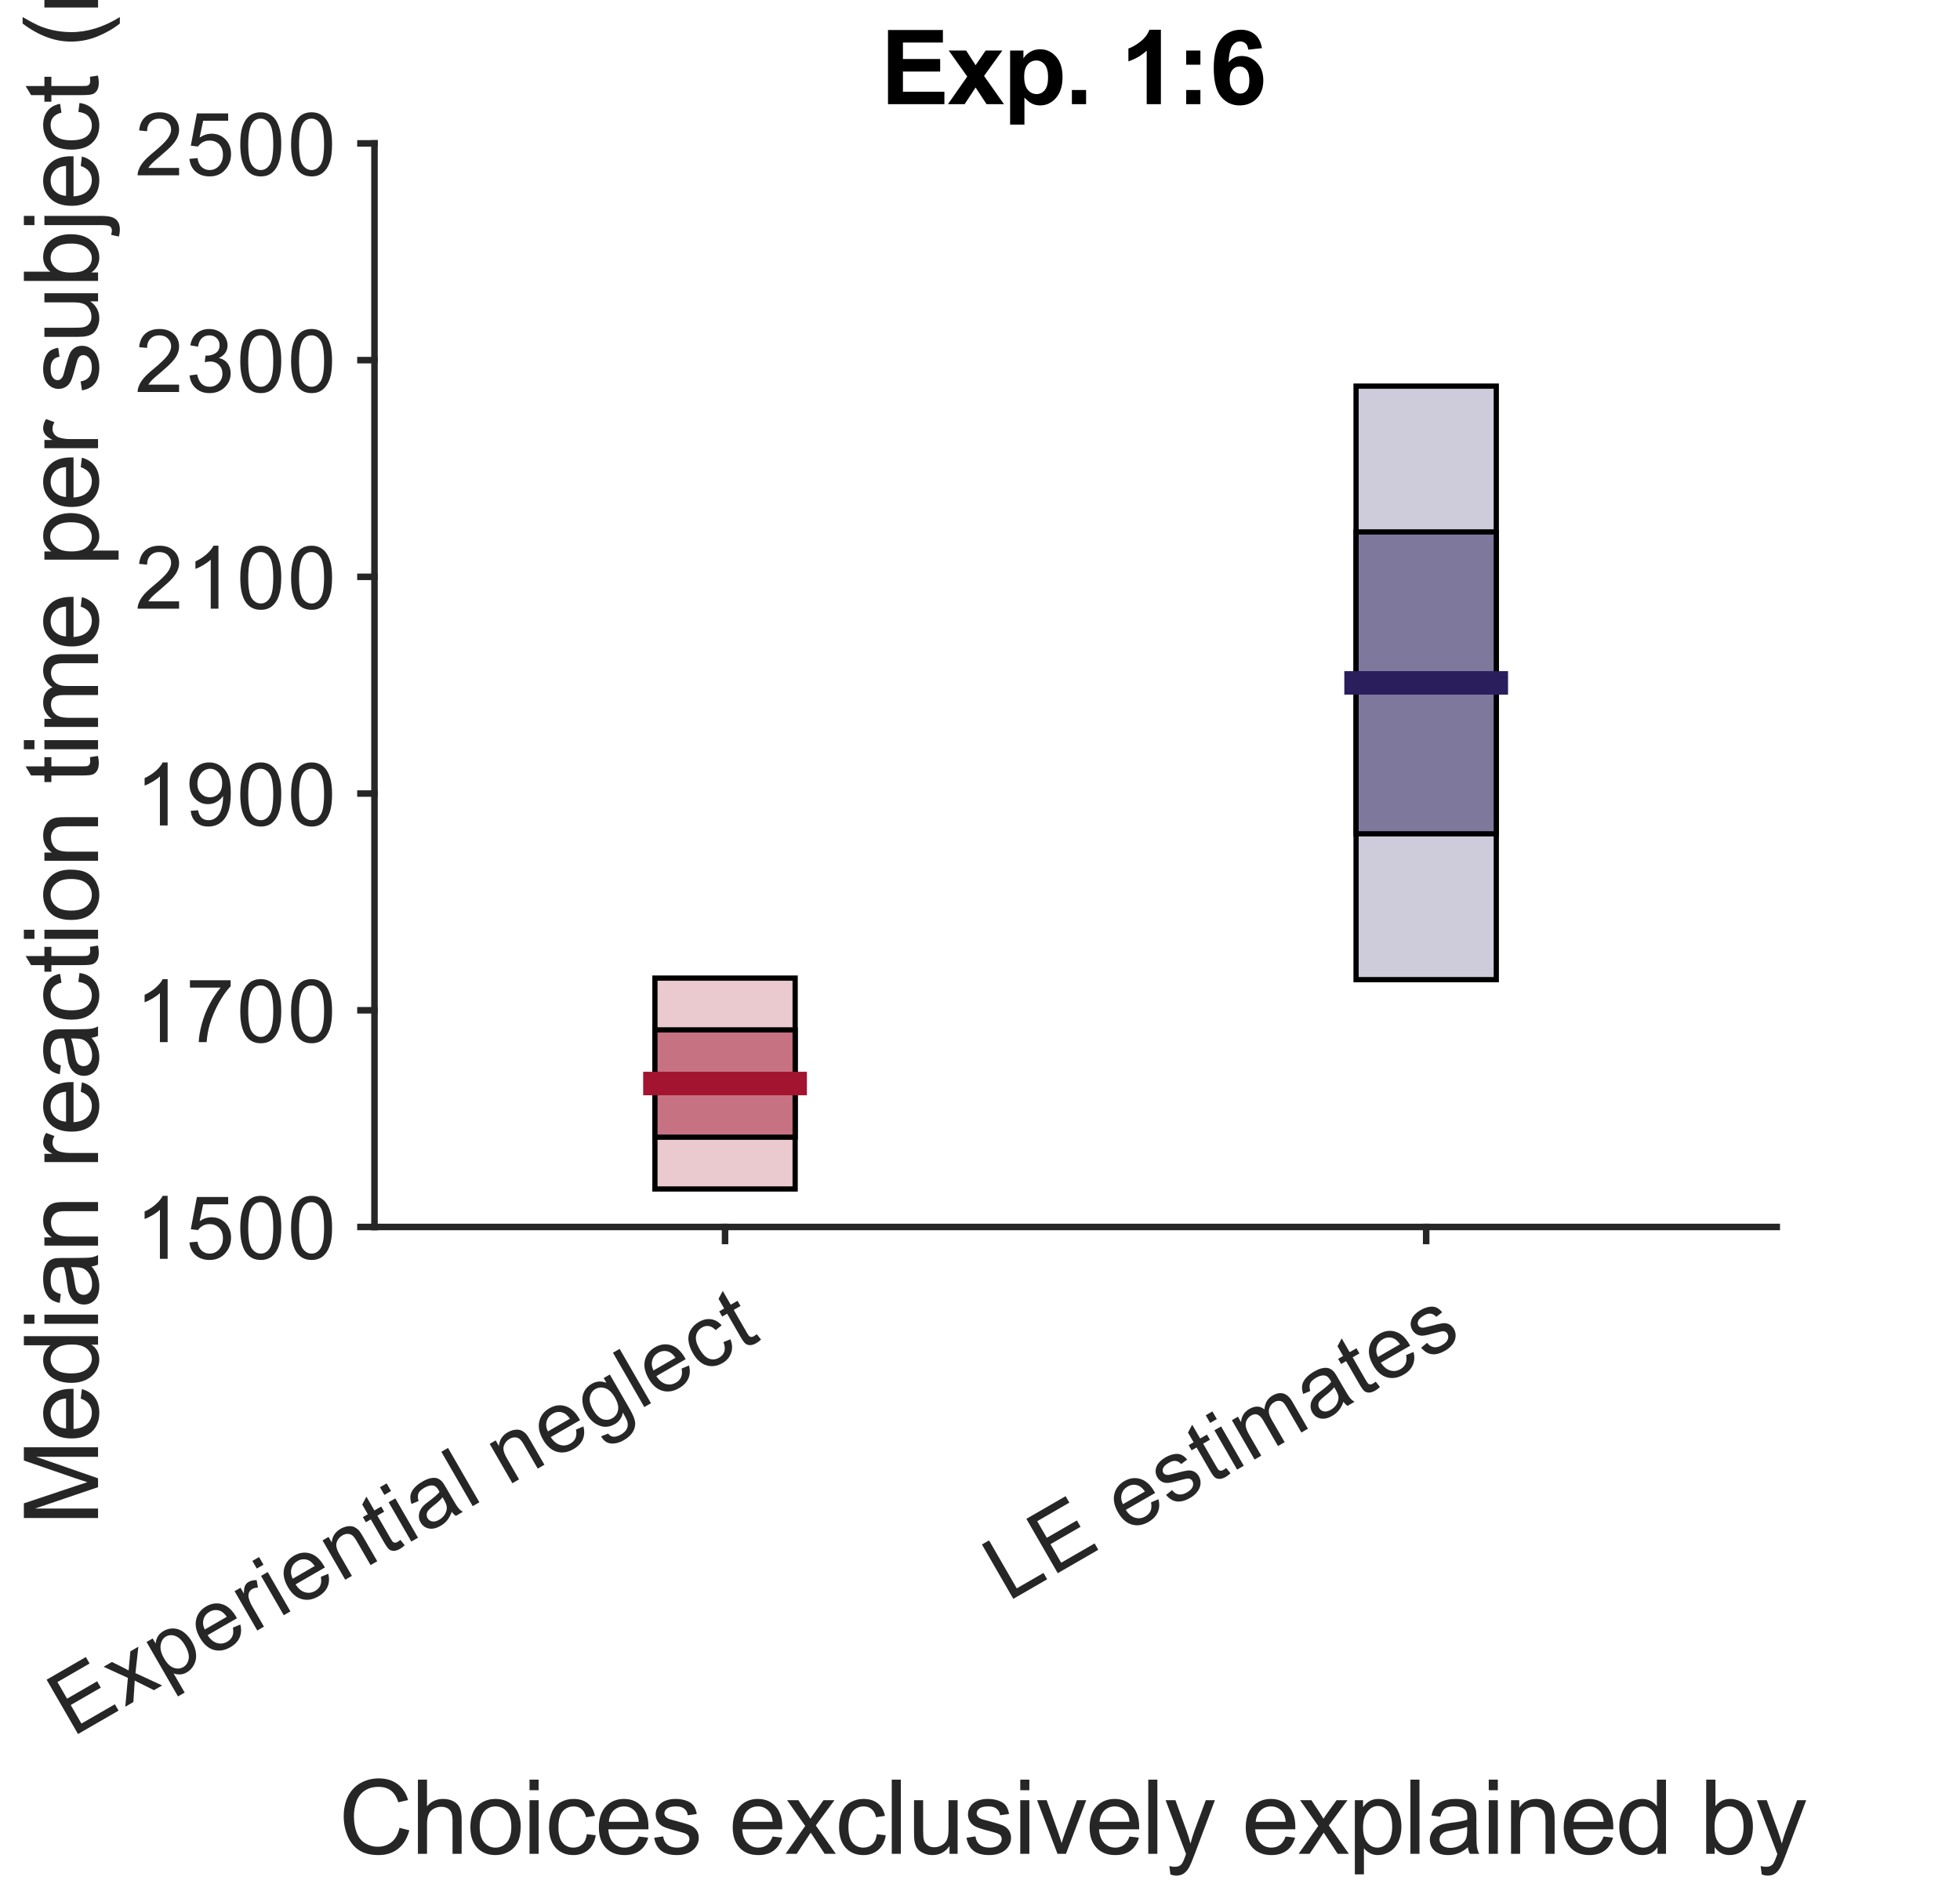 <?xml version="1.0"?>
<!DOCTYPE svg PUBLIC '-//W3C//DTD SVG 1.0//EN'
          'http://www.w3.org/TR/2001/REC-SVG-20010904/DTD/svg10.dtd'>
<svg xmlns:xlink="http://www.w3.org/1999/xlink" style="fill-opacity:1; color-rendering:auto; color-interpolation:auto; text-rendering:auto; stroke:black; stroke-linecap:square; stroke-miterlimit:10; shape-rendering:auto; stroke-opacity:1; fill:black; stroke-dasharray:none; font-weight:normal; stroke-width:1; font-family:'Dialog'; font-style:normal; stroke-linejoin:miter; font-size:12px; stroke-dashoffset:0; image-rendering:auto;" width="246" height="236" xmlns="http://www.w3.org/2000/svg"
><rect width="100%" height="100%" fill="#333333" stroke="none"/><!--Generated by the Batik Graphics2D SVG Generator--><defs id="genericDefs"
  /><g
  ><defs id="defs1"
    ><clipPath clipPathUnits="userSpaceOnUse" id="clipPath1"
      ><path d="M0 0 L246 0 L246 236 L0 236 L0 0 Z"
      /></clipPath
    ></defs
    ><g style="fill:white; stroke:white;"
    ><rect x="0" y="0" width="246" style="clip-path:url(#clipPath1); stroke:none;" height="236"
    /></g
    ><g style="fill:white; text-rendering:optimizeSpeed; color-rendering:optimizeSpeed; image-rendering:optimizeSpeed; shape-rendering:crispEdges; stroke:white; color-interpolation:sRGB;"
    ><rect x="0" width="246" height="236" y="0" style="stroke:none;"
      /><path style="stroke:none;" d="M47 154 L223 154 L223 18 L47 18 Z"
    /></g
    ><g transform="translate(135,16.075)" style="font-size:12.619px; text-rendering:geometricPrecision; image-rendering:optimizeQuality; color-rendering:optimizeQuality; font-family:'Arial'; color-interpolation:linearRGB; font-weight:bold;"
    ><path style="stroke:none;" d="M-23.547 -3 L-23.547 -12.312 L-16.656 -12.312 L-16.656 -10.734 L-21.672 -10.734 L-21.672 -8.672 L-17 -8.672 L-17 -7.094 L-21.672 -7.094 L-21.672 -4.562 L-16.469 -4.562 L-16.469 -3 L-23.547 -3 ZM-16.022 -3 L-13.6 -6.469 L-15.928 -9.734 L-13.741 -9.734 L-12.553 -7.891 L-11.288 -9.734 L-9.194 -9.734 L-11.491 -6.547 L-8.991 -3 L-11.178 -3 L-12.553 -5.094 L-13.928 -3 L-16.022 -3 ZM-8.221 -9.734 L-6.549 -9.734 L-6.549 -8.75 Q-6.221 -9.266 -5.674 -9.578 Q-5.127 -9.891 -4.455 -9.891 Q-3.268 -9.891 -2.455 -8.969 Q-1.643 -8.047 -1.643 -6.406 Q-1.643 -4.719 -2.463 -3.781 Q-3.284 -2.844 -4.455 -2.844 Q-5.018 -2.844 -5.471 -3.07 Q-5.924 -3.297 -6.424 -3.828 L-6.424 -0.438 L-8.221 -0.438 L-8.221 -9.734 ZM-6.455 -6.484 Q-6.455 -5.344 -6.002 -4.805 Q-5.549 -4.266 -4.893 -4.266 Q-4.284 -4.266 -3.869 -4.766 Q-3.455 -5.266 -3.455 -6.391 Q-3.455 -7.453 -3.877 -7.969 Q-4.299 -8.484 -4.924 -8.484 Q-5.58 -8.484 -6.018 -7.977 Q-6.455 -7.469 -6.455 -6.484 ZM-0.466 -3 L-0.466 -4.781 L1.315 -4.781 L1.315 -3 L-0.466 -3 ZM10.704 -3 L8.923 -3 L8.923 -9.719 Q7.954 -8.812 6.626 -8.375 L6.626 -9.984 Q7.329 -10.219 8.142 -10.859 Q8.954 -11.5 9.267 -12.344 L10.704 -12.344 L10.704 -3 ZM13.88 -7.953 L13.88 -9.734 L15.661 -9.734 L15.661 -7.953 L13.88 -7.953 ZM13.88 -3 L13.88 -4.781 L15.661 -4.781 L15.661 -3 L13.88 -3 ZM23.386 -10.031 L21.668 -9.844 Q21.605 -10.375 21.332 -10.625 Q21.058 -10.875 20.636 -10.875 Q20.074 -10.875 19.683 -10.367 Q19.293 -9.859 19.199 -8.25 Q19.855 -9.047 20.855 -9.047 Q21.964 -9.047 22.761 -8.195 Q23.558 -7.344 23.558 -6 Q23.558 -4.562 22.722 -3.703 Q21.886 -2.844 20.574 -2.844 Q19.168 -2.844 18.253 -3.938 Q17.339 -5.031 17.339 -7.531 Q17.339 -10.078 18.285 -11.211 Q19.23 -12.344 20.746 -12.344 Q21.808 -12.344 22.503 -11.75 Q23.199 -11.156 23.386 -10.031 ZM19.339 -6.141 Q19.339 -5.266 19.746 -4.797 Q20.152 -4.328 20.652 -4.328 Q21.152 -4.328 21.48 -4.711 Q21.808 -5.094 21.808 -5.984 Q21.808 -6.891 21.457 -7.312 Q21.105 -7.734 20.574 -7.734 Q20.058 -7.734 19.699 -7.328 Q19.339 -6.922 19.339 -6.141 Z"
    /></g
    ><g style="fill:rgb(234,201,207); text-rendering:optimizeSpeed; color-rendering:optimizeSpeed; image-rendering:optimizeSpeed; shape-rendering:crispEdges; stroke:rgb(234,201,207); color-interpolation:sRGB;"
    ><path style="stroke:none;" d="M82.2 149.232 L99.8 149.232 L99.8 122.762 L82.2 122.762 Z"
    /></g
    ><g style="text-rendering:geometricPrecision; stroke-width:0.656; color-interpolation:linearRGB; color-rendering:optimizeQuality; image-rendering:optimizeQuality;"
    ><path d="M82.2 149.232 L99.8 149.232 L99.8 122.762 L82.2 122.762 L82.2 149.232" style="fill:none; fill-rule:evenodd;"
    /></g
    ><g style="fill:rgb(199,114,130); text-rendering:optimizeSpeed; color-rendering:optimizeSpeed; image-rendering:optimizeSpeed; shape-rendering:crispEdges; stroke:rgb(199,114,130); color-interpolation:sRGB;"
    ><path style="stroke:none;" d="M82.2 142.731 L99.8 142.731 L99.8 129.262 L82.2 129.262 Z"
    /></g
    ><g style="text-rendering:geometricPrecision; stroke-width:0.656; color-interpolation:linearRGB; color-rendering:optimizeQuality; image-rendering:optimizeQuality;"
    ><path d="M82.2 142.731 L99.8 142.731 L99.8 129.262 L82.2 129.262 L82.2 142.731" style="fill:none; fill-rule:evenodd;"
    /></g
    ><g style="stroke-linecap:butt; fill:rgb(162,20,47); text-rendering:geometricPrecision; image-rendering:optimizeQuality; color-rendering:optimizeQuality; stroke-linejoin:round; stroke:rgb(162,20,47); color-interpolation:linearRGB; stroke-width:2.95;"
    ><line y2="135.997" style="fill:none;" x1="82.2" x2="99.8" y1="135.997"
    /></g
    ><g style="fill:rgb(206,203,218); text-rendering:optimizeSpeed; color-rendering:optimizeSpeed; image-rendering:optimizeSpeed; shape-rendering:crispEdges; stroke:rgb(206,203,218); color-interpolation:sRGB;"
    ><path style="stroke:none;" d="M170.2 122.956 L187.8 122.956 L187.8 48.462 L170.2 48.462 Z"
    /></g
    ><g style="text-rendering:geometricPrecision; stroke-width:0.656; color-interpolation:linearRGB; color-rendering:optimizeQuality; image-rendering:optimizeQuality;"
    ><path d="M170.2 122.956 L187.8 122.956 L187.8 48.462 L170.2 48.462 L170.2 122.956" style="fill:none; fill-rule:evenodd;"
    /></g
    ><g style="fill:rgb(127,120,157); text-rendering:optimizeSpeed; color-rendering:optimizeSpeed; image-rendering:optimizeSpeed; shape-rendering:crispEdges; stroke:rgb(127,120,157); color-interpolation:sRGB;"
    ><path style="stroke:none;" d="M170.2 104.655 L187.8 104.655 L187.8 66.763 L170.2 66.763 Z"
    /></g
    ><g style="text-rendering:geometricPrecision; stroke-width:0.656; color-interpolation:linearRGB; color-rendering:optimizeQuality; image-rendering:optimizeQuality;"
    ><path d="M170.2 104.655 L187.8 104.655 L187.8 66.763 L170.2 66.763 L170.2 104.655" style="fill:none; fill-rule:evenodd;"
    /></g
    ><g style="stroke-linecap:butt; fill:rgb(42,30,92); text-rendering:geometricPrecision; image-rendering:optimizeQuality; color-rendering:optimizeQuality; stroke-linejoin:round; stroke:rgb(42,30,92); color-interpolation:linearRGB; stroke-width:2.95;"
    ><line y2="85.709" style="fill:none;" x1="170.2" x2="187.8" y1="85.709"
    /></g
    ><g style="fill:rgb(38,38,38); text-rendering:geometricPrecision; image-rendering:optimizeQuality; color-rendering:optimizeQuality; stroke-linejoin:round; stroke:rgb(38,38,38); color-interpolation:linearRGB; stroke-width:0.819;"
    ><line y2="154" style="fill:none;" x1="47" x2="223" y1="154"
      /><line y2="155.76" style="fill:none;" x1="91" x2="91" y1="154"
      /><line y2="155.76" style="fill:none;" x1="179" x2="179" y1="154"
    /></g
    ><g transform="translate(91,158.054) rotate(-30)" style="font-size:11.472px; fill:rgb(38,38,38); text-rendering:geometricPrecision; image-rendering:optimizeQuality; color-rendering:optimizeQuality; font-family:'Arial'; stroke:rgb(38,38,38); color-interpolation:linearRGB;"
    ><path style="stroke:none;" d="M-100.125 11 L-100.125 3.125 L-94.438 3.125 L-94.438 4.062 L-99.094 4.062 L-99.094 6.469 L-94.734 6.469 L-94.734 7.391 L-99.094 7.391 L-99.094 10.078 L-94.25 10.078 L-94.25 11 L-100.125 11 ZM-93.272 11 L-91.179 8.031 L-93.116 5.297 L-91.913 5.297 L-91.022 6.641 Q-90.788 7.016 -90.632 7.266 Q-90.397 6.922 -90.194 6.641 L-89.241 5.297 L-88.085 5.297 L-90.054 7.984 L-87.929 11 L-89.116 11 L-90.288 9.234 L-90.6 8.75 L-92.1 11 L-93.272 11 ZM-86.897 13.188 L-86.897 5.297 L-86.007 5.297 L-86.007 6.031 Q-85.694 5.609 -85.304 5.391 Q-84.913 5.172 -84.35 5.172 Q-83.632 5.172 -83.069 5.547 Q-82.507 5.922 -82.225 6.602 Q-81.944 7.281 -81.944 8.109 Q-81.944 8.984 -82.257 9.68 Q-82.569 10.375 -83.171 10.75 Q-83.772 11.125 -84.429 11.125 Q-84.913 11.125 -85.296 10.922 Q-85.679 10.719 -85.929 10.406 L-85.929 13.188 L-86.897 13.188 ZM-86.022 8.188 Q-86.022 9.281 -85.569 9.805 Q-85.116 10.328 -84.491 10.328 Q-83.85 10.328 -83.389 9.789 Q-82.929 9.25 -82.929 8.094 Q-82.929 7.016 -83.374 6.469 Q-83.819 5.922 -84.444 5.922 Q-85.069 5.922 -85.546 6.5 Q-86.022 7.078 -86.022 8.188 ZM-76.613 9.156 L-75.613 9.281 Q-75.847 10.156 -76.488 10.641 Q-77.128 11.125 -78.113 11.125 Q-79.363 11.125 -80.097 10.359 Q-80.831 9.594 -80.831 8.203 Q-80.831 6.75 -80.089 5.961 Q-79.347 5.172 -78.175 5.172 Q-77.019 5.172 -76.3 5.945 Q-75.581 6.719 -75.581 8.141 Q-75.581 8.219 -75.581 8.391 L-79.831 8.391 Q-79.785 9.328 -79.308 9.828 Q-78.831 10.328 -78.113 10.328 Q-77.581 10.328 -77.206 10.055 Q-76.831 9.781 -76.613 9.156 ZM-79.785 7.594 L-76.597 7.594 Q-76.66 6.875 -76.956 6.516 Q-77.425 5.969 -78.16 5.969 Q-78.831 5.969 -79.285 6.414 Q-79.738 6.859 -79.785 7.594 ZM-74.141 11 L-74.141 5.297 L-73.281 5.297 L-73.281 6.156 Q-72.937 5.547 -72.656 5.359 Q-72.375 5.172 -72.047 5.172 Q-71.547 5.172 -71.047 5.484 L-71.375 6.375 Q-71.734 6.172 -72.094 6.172 Q-72.406 6.172 -72.656 6.359 Q-72.906 6.547 -73.016 6.891 Q-73.172 7.406 -73.172 8.016 L-73.172 11 L-74.141 11 ZM-70.306 4.234 L-70.306 3.125 L-69.337 3.125 L-69.337 4.234 L-70.306 4.234 ZM-70.306 11 L-70.306 5.297 L-69.337 5.297 L-69.337 11 L-70.306 11 ZM-63.867 9.156 L-62.867 9.281 Q-63.102 10.156 -63.742 10.641 Q-64.383 11.125 -65.367 11.125 Q-66.617 11.125 -67.352 10.359 Q-68.086 9.594 -68.086 8.203 Q-68.086 6.75 -67.344 5.961 Q-66.602 5.172 -65.43 5.172 Q-64.273 5.172 -63.555 5.945 Q-62.836 6.719 -62.836 8.141 Q-62.836 8.219 -62.836 8.391 L-67.086 8.391 Q-67.039 9.328 -66.562 9.828 Q-66.086 10.328 -65.367 10.328 Q-64.836 10.328 -64.461 10.055 Q-64.086 9.781 -63.867 9.156 ZM-67.039 7.594 L-63.852 7.594 Q-63.914 6.875 -64.211 6.516 Q-64.68 5.969 -65.414 5.969 Q-66.086 5.969 -66.539 6.414 Q-66.992 6.859 -67.039 7.594 ZM-61.395 11 L-61.395 5.297 L-60.52 5.297 L-60.52 6.109 Q-59.895 5.172 -58.708 5.172 Q-58.192 5.172 -57.754 5.352 Q-57.317 5.531 -57.106 5.836 Q-56.895 6.141 -56.801 6.547 Q-56.754 6.828 -56.754 7.5 L-56.754 11 L-57.723 11 L-57.723 7.531 Q-57.723 6.938 -57.833 6.648 Q-57.942 6.359 -58.231 6.18 Q-58.52 6 -58.911 6 Q-59.52 6 -59.973 6.391 Q-60.426 6.781 -60.426 7.891 L-60.426 11 L-61.395 11 ZM-52.892 10.141 L-52.767 10.984 Q-53.173 11.078 -53.485 11.078 Q-54.017 11.078 -54.306 10.906 Q-54.595 10.734 -54.712 10.469 Q-54.829 10.203 -54.829 9.328 L-54.829 6.047 L-55.548 6.047 L-55.548 5.297 L-54.829 5.297 L-54.829 3.891 L-53.876 3.297 L-53.876 5.297 L-52.892 5.297 L-52.892 6.047 L-53.876 6.047 L-53.876 9.391 Q-53.876 9.797 -53.821 9.914 Q-53.767 10.031 -53.65 10.102 Q-53.532 10.172 -53.329 10.172 Q-53.157 10.172 -52.892 10.141 ZM-51.815 4.234 L-51.815 3.125 L-50.846 3.125 L-50.846 4.234 L-51.815 4.234 ZM-51.815 11 L-51.815 5.297 L-50.846 5.297 L-50.846 11 L-51.815 11 ZM-45.548 10.297 Q-46.095 10.75 -46.587 10.938 Q-47.079 11.125 -47.657 11.125 Q-48.595 11.125 -49.103 10.664 Q-49.61 10.203 -49.61 9.5 Q-49.61 9.078 -49.415 8.734 Q-49.22 8.391 -48.915 8.18 Q-48.61 7.969 -48.22 7.859 Q-47.938 7.781 -47.36 7.719 Q-46.188 7.578 -45.642 7.375 Q-45.626 7.188 -45.626 7.125 Q-45.626 6.531 -45.907 6.297 Q-46.267 5.969 -47.001 5.969 Q-47.688 5.969 -48.009 6.203 Q-48.329 6.438 -48.485 7.047 L-49.438 6.922 Q-49.313 6.312 -49.017 5.938 Q-48.72 5.562 -48.157 5.367 Q-47.595 5.172 -46.86 5.172 Q-46.126 5.172 -45.673 5.344 Q-45.22 5.516 -45.009 5.773 Q-44.798 6.031 -44.704 6.422 Q-44.657 6.672 -44.657 7.328 L-44.657 8.609 Q-44.657 9.953 -44.595 10.312 Q-44.532 10.672 -44.345 11 L-45.36 11 Q-45.517 10.703 -45.548 10.297 ZM-45.642 8.141 Q-46.157 8.359 -47.22 8.5 Q-47.813 8.594 -48.056 8.695 Q-48.298 8.797 -48.438 9.008 Q-48.579 9.219 -48.579 9.469 Q-48.579 9.859 -48.282 10.117 Q-47.985 10.375 -47.423 10.375 Q-46.86 10.375 -46.431 10.125 Q-46.001 9.875 -45.782 9.453 Q-45.642 9.125 -45.642 8.484 L-45.642 8.141 ZM-42.919 11 L-42.919 3.125 L-41.951 3.125 L-41.951 11 L-42.919 11 ZM-37.169 11 L-37.169 5.297 L-36.294 5.297 L-36.294 6.109 Q-35.669 5.172 -34.482 5.172 Q-33.966 5.172 -33.529 5.352 Q-33.091 5.531 -32.88 5.836 Q-32.669 6.141 -32.576 6.547 Q-32.529 6.828 -32.529 7.5 L-32.529 11 L-33.498 11 L-33.498 7.531 Q-33.498 6.938 -33.607 6.648 Q-33.716 6.359 -34.005 6.18 Q-34.294 6 -34.685 6 Q-35.294 6 -35.748 6.391 Q-36.201 6.781 -36.201 7.891 L-36.201 11 L-37.169 11 ZM-26.885 9.156 L-25.885 9.281 Q-26.119 10.156 -26.76 10.641 Q-27.401 11.125 -28.385 11.125 Q-29.635 11.125 -30.369 10.359 Q-31.104 9.594 -31.104 8.203 Q-31.104 6.75 -30.361 5.961 Q-29.619 5.172 -28.447 5.172 Q-27.291 5.172 -26.572 5.945 Q-25.854 6.719 -25.854 8.141 Q-25.854 8.219 -25.854 8.391 L-30.104 8.391 Q-30.057 9.328 -29.58 9.828 Q-29.104 10.328 -28.385 10.328 Q-27.854 10.328 -27.479 10.055 Q-27.104 9.781 -26.885 9.156 ZM-30.057 7.594 L-26.869 7.594 Q-26.932 6.875 -27.229 6.516 Q-27.697 5.969 -28.432 5.969 Q-29.104 5.969 -29.557 6.414 Q-30.01 6.859 -30.057 7.594 ZM-24.585 11.469 L-23.647 11.609 Q-23.585 12.047 -23.319 12.25 Q-22.96 12.516 -22.335 12.516 Q-21.663 12.516 -21.296 12.25 Q-20.928 11.984 -20.803 11.5 Q-20.725 11.203 -20.725 10.25 Q-21.366 11 -22.319 11 Q-23.491 11 -24.131 10.148 Q-24.772 9.297 -24.772 8.109 Q-24.772 7.297 -24.475 6.609 Q-24.178 5.922 -23.624 5.547 Q-23.069 5.172 -22.303 5.172 Q-21.303 5.172 -20.647 5.984 L-20.647 5.297 L-19.756 5.297 L-19.756 10.219 Q-19.756 11.562 -20.022 12.117 Q-20.288 12.672 -20.881 12.992 Q-21.475 13.312 -22.335 13.312 Q-23.35 13.312 -23.975 12.852 Q-24.6 12.391 -24.585 11.469 ZM-23.788 8.047 Q-23.788 9.172 -23.343 9.688 Q-22.897 10.203 -22.225 10.203 Q-21.553 10.203 -21.1 9.688 Q-20.647 9.172 -20.647 8.078 Q-20.647 7.031 -21.116 6.5 Q-21.585 5.969 -22.241 5.969 Q-22.881 5.969 -23.335 6.492 Q-23.788 7.016 -23.788 8.047 ZM-18.05 11 L-18.05 3.125 L-17.081 3.125 L-17.081 11 L-18.05 11 ZM-11.58 9.156 L-10.58 9.281 Q-10.815 10.156 -11.455 10.641 Q-12.096 11.125 -13.08 11.125 Q-14.33 11.125 -15.065 10.359 Q-15.799 9.594 -15.799 8.203 Q-15.799 6.75 -15.057 5.961 Q-14.315 5.172 -13.143 5.172 Q-11.986 5.172 -11.268 5.945 Q-10.549 6.719 -10.549 8.141 Q-10.549 8.219 -10.549 8.391 L-14.799 8.391 Q-14.752 9.328 -14.275 9.828 Q-13.799 10.328 -13.08 10.328 Q-12.549 10.328 -12.174 10.055 Q-11.799 9.781 -11.58 9.156 ZM-14.752 7.594 L-11.565 7.594 Q-11.627 6.875 -11.924 6.516 Q-12.393 5.969 -13.127 5.969 Q-13.799 5.969 -14.252 6.414 Q-14.705 6.859 -14.752 7.594 ZM-5.374 8.906 L-4.436 9.031 Q-4.577 10.016 -5.225 10.57 Q-5.874 11.125 -6.795 11.125 Q-7.967 11.125 -8.678 10.359 Q-9.389 9.594 -9.389 8.172 Q-9.389 7.25 -9.085 6.555 Q-8.78 5.859 -8.155 5.516 Q-7.53 5.172 -6.795 5.172 Q-5.874 5.172 -5.28 5.641 Q-4.686 6.109 -4.514 6.969 L-5.467 7.109 Q-5.592 6.547 -5.936 6.258 Q-6.28 5.969 -6.764 5.969 Q-7.483 5.969 -7.944 6.492 Q-8.405 7.016 -8.405 8.141 Q-8.405 9.297 -7.967 9.812 Q-7.53 10.328 -6.811 10.328 Q-6.249 10.328 -5.866 9.984 Q-5.483 9.641 -5.374 8.906 ZM-1.249 10.141 L-1.124 10.984 Q-1.53 11.078 -1.842 11.078 Q-2.374 11.078 -2.663 10.906 Q-2.952 10.734 -3.069 10.469 Q-3.186 10.203 -3.186 9.328 L-3.186 6.047 L-3.905 6.047 L-3.905 5.297 L-3.186 5.297 L-3.186 3.891 L-2.233 3.297 L-2.233 5.297 L-1.249 5.297 L-1.249 6.047 L-2.233 6.047 L-2.233 9.391 Q-2.233 9.797 -2.178 9.914 Q-2.124 10.031 -2.006 10.102 Q-1.889 10.172 -1.686 10.172 Q-1.514 10.172 -1.249 10.141 Z"
    /></g
    ><g transform="translate(179,158.054) rotate(-30)" style="font-size:11.472px; fill:rgb(38,38,38); text-rendering:geometricPrecision; image-rendering:optimizeQuality; color-rendering:optimizeQuality; font-family:'Arial'; stroke:rgb(38,38,38); color-interpolation:linearRGB;"
    ><path style="stroke:none;" d="M-66.188 11 L-66.188 3.125 L-65.156 3.125 L-65.156 10.078 L-61.281 10.078 L-61.281 11 L-66.188 11 ZM-59.747 11 L-59.747 3.125 L-54.059 3.125 L-54.059 4.062 L-58.715 4.062 L-58.715 6.469 L-54.356 6.469 L-54.356 7.391 L-58.715 7.391 L-58.715 10.078 L-53.872 10.078 L-53.872 11 L-59.747 11 ZM-45.161 9.156 L-44.161 9.281 Q-44.395 10.156 -45.036 10.641 Q-45.676 11.125 -46.661 11.125 Q-47.911 11.125 -48.645 10.359 Q-49.379 9.594 -49.379 8.203 Q-49.379 6.75 -48.637 5.961 Q-47.895 5.172 -46.723 5.172 Q-45.567 5.172 -44.848 5.945 Q-44.129 6.719 -44.129 8.141 Q-44.129 8.219 -44.129 8.391 L-48.379 8.391 Q-48.333 9.328 -47.856 9.828 Q-47.379 10.328 -46.661 10.328 Q-46.129 10.328 -45.754 10.055 Q-45.379 9.781 -45.161 9.156 ZM-48.333 7.594 L-45.145 7.594 Q-45.208 6.875 -45.504 6.516 Q-45.973 5.969 -46.708 5.969 Q-47.379 5.969 -47.833 6.414 Q-48.286 6.859 -48.333 7.594 ZM-43.064 9.297 L-42.11 9.141 Q-42.032 9.719 -41.665 10.023 Q-41.298 10.328 -40.642 10.328 Q-39.97 10.328 -39.65 10.062 Q-39.329 9.797 -39.329 9.422 Q-39.329 9.094 -39.61 8.906 Q-39.814 8.781 -40.595 8.578 Q-41.657 8.312 -42.071 8.117 Q-42.485 7.922 -42.696 7.578 Q-42.907 7.234 -42.907 6.812 Q-42.907 6.422 -42.735 6.102 Q-42.564 5.781 -42.251 5.562 Q-42.032 5.391 -41.642 5.281 Q-41.251 5.172 -40.814 5.172 Q-40.142 5.172 -39.634 5.359 Q-39.126 5.547 -38.884 5.883 Q-38.642 6.219 -38.548 6.766 L-39.485 6.891 Q-39.564 6.453 -39.868 6.211 Q-40.173 5.969 -40.735 5.969 Q-41.407 5.969 -41.689 6.188 Q-41.97 6.406 -41.97 6.703 Q-41.97 6.891 -41.86 7.031 Q-41.735 7.188 -41.485 7.297 Q-41.345 7.344 -40.626 7.547 Q-39.61 7.812 -39.204 7.984 Q-38.798 8.156 -38.564 8.492 Q-38.329 8.828 -38.329 9.328 Q-38.329 9.812 -38.61 10.234 Q-38.892 10.656 -39.423 10.891 Q-39.954 11.125 -40.626 11.125 Q-41.735 11.125 -42.321 10.664 Q-42.907 10.203 -43.064 9.297 ZM-34.829 10.141 L-34.704 10.984 Q-35.11 11.078 -35.423 11.078 Q-35.954 11.078 -36.243 10.906 Q-36.532 10.734 -36.65 10.469 Q-36.767 10.203 -36.767 9.328 L-36.767 6.047 L-37.485 6.047 L-37.485 5.297 L-36.767 5.297 L-36.767 3.891 L-35.814 3.297 L-35.814 5.297 L-34.829 5.297 L-34.829 6.047 L-35.814 6.047 L-35.814 9.391 Q-35.814 9.797 -35.759 9.914 Q-35.704 10.031 -35.587 10.102 Q-35.47 10.172 -35.267 10.172 Q-35.095 10.172 -34.829 10.141 ZM-33.752 4.234 L-33.752 3.125 L-32.783 3.125 L-32.783 4.234 L-33.752 4.234 ZM-33.752 11 L-33.752 5.297 L-32.783 5.297 L-32.783 11 L-33.752 11 ZM-31.22 11 L-31.22 5.297 L-30.345 5.297 L-30.345 6.094 Q-30.079 5.672 -29.634 5.422 Q-29.189 5.172 -28.626 5.172 Q-27.985 5.172 -27.579 5.43 Q-27.173 5.688 -27.001 6.172 Q-26.329 5.172 -25.251 5.172 Q-24.392 5.172 -23.939 5.641 Q-23.485 6.109 -23.485 7.078 L-23.485 11 L-24.439 11 L-24.439 7.406 Q-24.439 6.828 -24.532 6.57 Q-24.626 6.312 -24.876 6.156 Q-25.126 6 -25.454 6 Q-26.064 6 -26.462 6.406 Q-26.86 6.812 -26.86 7.688 L-26.86 11 L-27.829 11 L-27.829 7.297 Q-27.829 6.656 -28.064 6.328 Q-28.298 6 -28.829 6 Q-29.235 6 -29.587 6.219 Q-29.939 6.438 -30.095 6.852 Q-30.251 7.266 -30.251 8.047 L-30.251 11 L-31.22 11 ZM-17.932 10.297 Q-18.479 10.75 -18.971 10.938 Q-19.463 11.125 -20.041 11.125 Q-20.979 11.125 -21.487 10.664 Q-21.994 10.203 -21.994 9.5 Q-21.994 9.078 -21.799 8.734 Q-21.604 8.391 -21.299 8.18 Q-20.994 7.969 -20.604 7.859 Q-20.323 7.781 -19.744 7.719 Q-18.573 7.578 -18.026 7.375 Q-18.01 7.188 -18.01 7.125 Q-18.01 6.531 -18.291 6.297 Q-18.651 5.969 -19.385 5.969 Q-20.073 5.969 -20.393 6.203 Q-20.713 6.438 -20.869 7.047 L-21.823 6.922 Q-21.698 6.312 -21.401 5.938 Q-21.104 5.562 -20.541 5.367 Q-19.979 5.172 -19.244 5.172 Q-18.51 5.172 -18.057 5.344 Q-17.604 5.516 -17.393 5.773 Q-17.182 6.031 -17.088 6.422 Q-17.041 6.672 -17.041 7.328 L-17.041 8.609 Q-17.041 9.953 -16.979 10.312 Q-16.916 10.672 -16.729 11 L-17.744 11 Q-17.901 10.703 -17.932 10.297 ZM-18.026 8.141 Q-18.541 8.359 -19.604 8.5 Q-20.198 8.594 -20.44 8.695 Q-20.682 8.797 -20.823 9.008 Q-20.963 9.219 -20.963 9.469 Q-20.963 9.859 -20.666 10.117 Q-20.369 10.375 -19.807 10.375 Q-19.244 10.375 -18.815 10.125 Q-18.385 9.875 -18.166 9.453 Q-18.026 9.125 -18.026 8.484 L-18.026 8.141 ZM-13.163 10.141 L-13.038 10.984 Q-13.444 11.078 -13.757 11.078 Q-14.288 11.078 -14.577 10.906 Q-14.866 10.734 -14.983 10.469 Q-15.1 10.203 -15.1 9.328 L-15.1 6.047 L-15.819 6.047 L-15.819 5.297 L-15.1 5.297 L-15.1 3.891 L-14.147 3.297 L-14.147 5.297 L-13.163 5.297 L-13.163 6.047 L-14.147 6.047 L-14.147 9.391 Q-14.147 9.797 -14.093 9.914 Q-14.038 10.031 -13.921 10.102 Q-13.803 10.172 -13.6 10.172 Q-13.428 10.172 -13.163 10.141 ZM-8.195 9.156 L-7.195 9.281 Q-7.43 10.156 -8.07 10.641 Q-8.711 11.125 -9.695 11.125 Q-10.945 11.125 -11.68 10.359 Q-12.414 9.594 -12.414 8.203 Q-12.414 6.75 -11.672 5.961 Q-10.93 5.172 -9.758 5.172 Q-8.601 5.172 -7.883 5.945 Q-7.164 6.719 -7.164 8.141 Q-7.164 8.219 -7.164 8.391 L-11.414 8.391 Q-11.367 9.328 -10.89 9.828 Q-10.414 10.328 -9.695 10.328 Q-9.164 10.328 -8.789 10.055 Q-8.414 9.781 -8.195 9.156 ZM-11.367 7.594 L-8.18 7.594 Q-8.242 6.875 -8.539 6.516 Q-9.008 5.969 -9.742 5.969 Q-10.414 5.969 -10.867 6.414 Q-11.32 6.859 -11.367 7.594 ZM-6.098 9.297 L-5.145 9.141 Q-5.067 9.719 -4.7 10.023 Q-4.332 10.328 -3.676 10.328 Q-3.004 10.328 -2.684 10.062 Q-2.364 9.797 -2.364 9.422 Q-2.364 9.094 -2.645 8.906 Q-2.848 8.781 -3.629 8.578 Q-4.692 8.312 -5.106 8.117 Q-5.52 7.922 -5.731 7.578 Q-5.942 7.234 -5.942 6.812 Q-5.942 6.422 -5.77 6.102 Q-5.598 5.781 -5.286 5.562 Q-5.067 5.391 -4.676 5.281 Q-4.286 5.172 -3.848 5.172 Q-3.176 5.172 -2.668 5.359 Q-2.161 5.547 -1.918 5.883 Q-1.676 6.219 -1.583 6.766 L-2.52 6.891 Q-2.598 6.453 -2.903 6.211 Q-3.208 5.969 -3.77 5.969 Q-4.442 5.969 -4.723 6.188 Q-5.004 6.406 -5.004 6.703 Q-5.004 6.891 -4.895 7.031 Q-4.77 7.188 -4.52 7.297 Q-4.379 7.344 -3.661 7.547 Q-2.645 7.812 -2.239 7.984 Q-1.833 8.156 -1.598 8.492 Q-1.364 8.828 -1.364 9.328 Q-1.364 9.812 -1.645 10.234 Q-1.926 10.656 -2.458 10.891 Q-2.989 11.125 -3.661 11.125 Q-4.77 11.125 -5.356 10.664 Q-5.942 10.203 -6.098 9.297 Z"
    /></g
    ><g transform="translate(135,220.679)" style="font-size:12.619px; fill:rgb(38,38,38); text-rendering:geometricPrecision; image-rendering:optimizeQuality; color-rendering:optimizeQuality; font-family:'Arial'; stroke:rgb(38,38,38); color-interpolation:linearRGB;"
    ><path style="stroke:none;" d="M-84.859 8.734 L-83.625 9.047 Q-84.016 10.562 -85.023 11.359 Q-86.031 12.156 -87.484 12.156 Q-88.984 12.156 -89.93 11.547 Q-90.875 10.938 -91.367 9.773 Q-91.859 8.609 -91.859 7.281 Q-91.859 5.828 -91.297 4.742 Q-90.734 3.656 -89.711 3.094 Q-88.688 2.531 -87.453 2.531 Q-86.062 2.531 -85.109 3.242 Q-84.156 3.953 -83.781 5.25 L-85 5.531 Q-85.328 4.516 -85.938 4.055 Q-86.547 3.594 -87.484 3.594 Q-88.562 3.594 -89.281 4.109 Q-90 4.625 -90.289 5.484 Q-90.578 6.344 -90.578 7.266 Q-90.578 8.453 -90.234 9.344 Q-89.891 10.234 -89.164 10.672 Q-88.438 11.109 -87.578 11.109 Q-86.547 11.109 -85.828 10.508 Q-85.109 9.906 -84.859 8.734 ZM-82.546 12 L-82.546 2.688 L-81.405 2.688 L-81.405 6.031 Q-80.608 5.109 -79.39 5.109 Q-78.64 5.109 -78.085 5.406 Q-77.53 5.703 -77.296 6.219 Q-77.061 6.734 -77.061 7.734 L-77.061 12 L-78.202 12 L-78.202 7.734 Q-78.202 6.875 -78.569 6.484 Q-78.936 6.094 -79.624 6.094 Q-80.124 6.094 -80.577 6.352 Q-81.03 6.609 -81.218 7.062 Q-81.405 7.516 -81.405 8.312 L-81.405 12 L-82.546 12 ZM-75.964 8.625 Q-75.964 6.75 -74.932 5.859 Q-74.057 5.109 -72.807 5.109 Q-71.417 5.109 -70.534 6.016 Q-69.651 6.922 -69.651 8.531 Q-69.651 9.828 -70.042 10.578 Q-70.432 11.328 -71.182 11.742 Q-71.932 12.156 -72.807 12.156 Q-74.229 12.156 -75.097 11.25 Q-75.964 10.344 -75.964 8.625 ZM-74.792 8.625 Q-74.792 9.922 -74.229 10.57 Q-73.667 11.219 -72.807 11.219 Q-71.964 11.219 -71.393 10.57 Q-70.823 9.922 -70.823 8.594 Q-70.823 7.344 -71.393 6.695 Q-71.964 6.047 -72.807 6.047 Q-73.667 6.047 -74.229 6.688 Q-74.792 7.328 -74.792 8.625 ZM-68.538 4.016 L-68.538 2.688 L-67.397 2.688 L-67.397 4.016 L-68.538 4.016 ZM-68.538 12 L-68.538 5.266 L-67.397 5.266 L-67.397 12 L-68.538 12 ZM-61.349 9.531 L-60.224 9.672 Q-60.396 10.844 -61.162 11.5 Q-61.927 12.156 -63.021 12.156 Q-64.412 12.156 -65.248 11.25 Q-66.084 10.344 -66.084 8.656 Q-66.084 7.562 -65.724 6.742 Q-65.365 5.922 -64.63 5.516 Q-63.896 5.109 -63.021 5.109 Q-61.927 5.109 -61.224 5.664 Q-60.521 6.219 -60.334 7.234 L-61.443 7.406 Q-61.599 6.734 -61.998 6.391 Q-62.396 6.047 -62.974 6.047 Q-63.834 6.047 -64.373 6.664 Q-64.912 7.281 -64.912 8.625 Q-64.912 9.984 -64.396 10.602 Q-63.88 11.219 -63.037 11.219 Q-62.365 11.219 -61.912 10.805 Q-61.459 10.391 -61.349 9.531 ZM-54.834 9.828 L-53.646 9.969 Q-53.927 11.016 -54.685 11.586 Q-55.443 12.156 -56.615 12.156 Q-58.099 12.156 -58.966 11.242 Q-59.834 10.328 -59.834 8.688 Q-59.834 6.984 -58.951 6.047 Q-58.068 5.109 -56.677 5.109 Q-55.318 5.109 -54.466 6.031 Q-53.615 6.953 -53.615 8.609 Q-53.615 8.719 -53.615 8.922 L-58.646 8.922 Q-58.584 10.031 -58.021 10.625 Q-57.459 11.219 -56.615 11.219 Q-55.974 11.219 -55.529 10.883 Q-55.084 10.547 -54.834 9.828 ZM-58.584 7.984 L-54.818 7.984 Q-54.896 7.125 -55.255 6.703 Q-55.802 6.047 -56.662 6.047 Q-57.459 6.047 -57.99 6.57 Q-58.521 7.094 -58.584 7.984 ZM-52.892 9.984 L-51.767 9.812 Q-51.673 10.484 -51.236 10.852 Q-50.798 11.219 -50.017 11.219 Q-49.236 11.219 -48.853 10.898 Q-48.47 10.578 -48.47 10.141 Q-48.47 9.75 -48.814 9.531 Q-49.048 9.375 -49.986 9.141 Q-51.236 8.828 -51.72 8.594 Q-52.205 8.359 -52.455 7.953 Q-52.705 7.547 -52.705 7.047 Q-52.705 6.594 -52.501 6.211 Q-52.298 5.828 -51.939 5.578 Q-51.673 5.375 -51.212 5.242 Q-50.751 5.109 -50.22 5.109 Q-49.439 5.109 -48.837 5.336 Q-48.236 5.562 -47.947 5.953 Q-47.658 6.344 -47.548 7 L-48.673 7.156 Q-48.751 6.625 -49.111 6.336 Q-49.47 6.047 -50.142 6.047 Q-50.923 6.047 -51.267 6.305 Q-51.611 6.562 -51.611 6.922 Q-51.611 7.141 -51.47 7.312 Q-51.33 7.5 -51.033 7.625 Q-50.861 7.688 -50.017 7.906 Q-48.798 8.234 -48.322 8.438 Q-47.845 8.641 -47.572 9.039 Q-47.298 9.438 -47.298 10.016 Q-47.298 10.594 -47.634 11.094 Q-47.97 11.594 -48.595 11.875 Q-49.22 12.156 -50.017 12.156 Q-51.33 12.156 -52.017 11.609 Q-52.705 11.062 -52.892 9.984 ZM-38.034 9.828 L-36.846 9.969 Q-37.127 11.016 -37.885 11.586 Q-38.643 12.156 -39.815 12.156 Q-41.299 12.156 -42.166 11.242 Q-43.034 10.328 -43.034 8.688 Q-43.034 6.984 -42.151 6.047 Q-41.268 5.109 -39.877 5.109 Q-38.518 5.109 -37.666 6.031 Q-36.815 6.953 -36.815 8.609 Q-36.815 8.719 -36.815 8.922 L-41.846 8.922 Q-41.784 10.031 -41.221 10.625 Q-40.659 11.219 -39.815 11.219 Q-39.174 11.219 -38.729 10.883 Q-38.284 10.547 -38.034 9.828 ZM-41.784 7.984 L-38.018 7.984 Q-38.096 7.125 -38.456 6.703 Q-39.002 6.047 -39.862 6.047 Q-40.659 6.047 -41.19 6.57 Q-41.721 7.094 -41.784 7.984 ZM-36.405 12 L-33.936 8.5 L-36.217 5.266 L-34.795 5.266 L-33.748 6.844 Q-33.467 7.297 -33.28 7.594 Q-33.014 7.172 -32.78 6.859 L-31.639 5.266 L-30.264 5.266 L-32.608 8.438 L-30.092 12 L-31.498 12 L-32.873 9.906 L-33.248 9.344 L-35.014 12 L-36.405 12 ZM-24.951 9.531 L-23.826 9.672 Q-23.998 10.844 -24.764 11.5 Q-25.53 12.156 -26.623 12.156 Q-28.014 12.156 -28.85 11.25 Q-29.686 10.344 -29.686 8.656 Q-29.686 7.562 -29.326 6.742 Q-28.967 5.922 -28.233 5.516 Q-27.498 5.109 -26.623 5.109 Q-25.53 5.109 -24.826 5.664 Q-24.123 6.219 -23.936 7.234 L-25.045 7.406 Q-25.201 6.734 -25.6 6.391 Q-25.998 6.047 -26.576 6.047 Q-27.436 6.047 -27.975 6.664 Q-28.514 7.281 -28.514 8.625 Q-28.514 9.984 -27.998 10.602 Q-27.483 11.219 -26.639 11.219 Q-25.967 11.219 -25.514 10.805 Q-25.061 10.391 -24.951 9.531 ZM-23.076 12 L-23.076 2.688 L-21.936 2.688 L-21.936 12 L-23.076 12 ZM-15.825 12 L-15.825 11.016 Q-16.622 12.156 -17.966 12.156 Q-18.56 12.156 -19.083 11.922 Q-19.607 11.688 -19.857 11.344 Q-20.107 11 -20.201 10.5 Q-20.279 10.172 -20.279 9.438 L-20.279 5.266 L-19.138 5.266 L-19.138 9 Q-19.138 9.891 -19.06 10.203 Q-18.951 10.656 -18.607 10.914 Q-18.263 11.172 -17.747 11.172 Q-17.232 11.172 -16.779 10.906 Q-16.326 10.641 -16.138 10.188 Q-15.95 9.734 -15.95 8.875 L-15.95 5.266 L-14.81 5.266 L-14.81 12 L-15.825 12 ZM-13.696 9.984 L-12.571 9.812 Q-12.478 10.484 -12.04 10.852 Q-11.603 11.219 -10.821 11.219 Q-10.04 11.219 -9.657 10.898 Q-9.275 10.578 -9.275 10.141 Q-9.275 9.75 -9.618 9.531 Q-9.853 9.375 -10.79 9.141 Q-12.04 8.828 -12.525 8.594 Q-13.009 8.359 -13.259 7.953 Q-13.509 7.547 -13.509 7.047 Q-13.509 6.594 -13.306 6.211 Q-13.103 5.828 -12.743 5.578 Q-12.478 5.375 -12.017 5.242 Q-11.556 5.109 -11.025 5.109 Q-10.243 5.109 -9.642 5.336 Q-9.04 5.562 -8.751 5.953 Q-8.462 6.344 -8.353 7 L-9.478 7.156 Q-9.556 6.625 -9.915 6.336 Q-10.275 6.047 -10.946 6.047 Q-11.728 6.047 -12.071 6.305 Q-12.415 6.562 -12.415 6.922 Q-12.415 7.141 -12.275 7.312 Q-12.134 7.5 -11.837 7.625 Q-11.665 7.688 -10.821 7.906 Q-9.603 8.234 -9.126 8.438 Q-8.65 8.641 -8.376 9.039 Q-8.103 9.438 -8.103 10.016 Q-8.103 10.594 -8.439 11.094 Q-8.775 11.594 -9.4 11.875 Q-10.025 12.156 -10.821 12.156 Q-12.134 12.156 -12.821 11.609 Q-13.509 11.062 -13.696 9.984 ZM-6.946 4.016 L-6.946 2.688 L-5.806 2.688 L-5.806 4.016 L-6.946 4.016 ZM-6.946 12 L-6.946 5.266 L-5.806 5.266 L-5.806 12 L-6.946 12 ZM-2.273 12 L-4.836 5.266 L-3.633 5.266 L-2.195 9.297 Q-1.961 9.953 -1.758 10.656 Q-1.602 10.125 -1.336 9.375 L0.164 5.266 L1.336 5.266 L-1.211 12 L-2.273 12 ZM6.758 9.828 L7.945 9.969 Q7.664 11.016 6.906 11.586 Q6.148 12.156 4.976 12.156 Q3.492 12.156 2.625 11.242 Q1.758 10.328 1.758 8.688 Q1.758 6.984 2.641 6.047 Q3.523 5.109 4.914 5.109 Q6.273 5.109 7.125 6.031 Q7.976 6.953 7.976 8.609 Q7.976 8.719 7.976 8.922 L2.945 8.922 Q3.008 10.031 3.57 10.625 Q4.133 11.219 4.976 11.219 Q5.617 11.219 6.062 10.883 Q6.508 10.547 6.758 9.828 ZM3.008 7.984 L6.773 7.984 Q6.695 7.125 6.336 6.703 Q5.789 6.047 4.93 6.047 Q4.133 6.047 3.602 6.57 Q3.07 7.094 3.008 7.984 ZM9.121 12 L9.121 2.688 L10.262 2.688 L10.262 12 L9.121 12 ZM11.903 14.594 L11.763 13.531 Q12.138 13.625 12.419 13.625 Q12.81 13.625 13.036 13.5 Q13.263 13.375 13.403 13.141 Q13.513 12.969 13.763 12.297 Q13.794 12.203 13.857 12.016 L11.294 5.266 L12.528 5.266 L13.935 9.156 Q14.2 9.906 14.419 10.719 Q14.622 9.938 14.888 9.188 L16.341 5.266 L17.482 5.266 L14.919 12.109 Q14.497 13.219 14.278 13.641 Q13.966 14.203 13.575 14.469 Q13.185 14.734 12.638 14.734 Q12.31 14.734 11.903 14.594 ZM26.355 9.828 L27.543 9.969 Q27.262 11.016 26.504 11.586 Q25.746 12.156 24.574 12.156 Q23.09 12.156 22.223 11.242 Q21.355 10.328 21.355 8.688 Q21.355 6.984 22.238 6.047 Q23.121 5.109 24.512 5.109 Q25.871 5.109 26.723 6.031 Q27.574 6.953 27.574 8.609 Q27.574 8.719 27.574 8.922 L22.543 8.922 Q22.605 10.031 23.168 10.625 Q23.73 11.219 24.574 11.219 Q25.215 11.219 25.66 10.883 Q26.105 10.547 26.355 9.828 ZM22.605 7.984 L26.371 7.984 Q26.293 7.125 25.934 6.703 Q25.387 6.047 24.527 6.047 Q23.73 6.047 23.199 6.57 Q22.668 7.094 22.605 7.984 ZM27.985 12 L30.453 8.5 L28.172 5.266 L29.594 5.266 L30.641 6.844 Q30.922 7.297 31.11 7.594 Q31.375 7.172 31.61 6.859 L32.75 5.266 L34.125 5.266 L31.782 8.438 L34.297 12 L32.891 12 L31.516 9.906 L31.141 9.344 L29.375 12 L27.985 12 ZM35.047 14.578 L35.047 5.266 L36.078 5.266 L36.078 6.141 Q36.453 5.625 36.914 5.367 Q37.375 5.109 38.047 5.109 Q38.907 5.109 39.563 5.555 Q40.219 6 40.555 6.805 Q40.891 7.609 40.891 8.578 Q40.891 9.609 40.524 10.438 Q40.157 11.266 39.446 11.711 Q38.735 12.156 37.953 12.156 Q37.391 12.156 36.938 11.914 Q36.485 11.672 36.188 11.297 L36.188 14.578 L35.047 14.578 ZM36.078 8.672 Q36.078 9.969 36.61 10.594 Q37.141 11.219 37.875 11.219 Q38.641 11.219 39.188 10.57 Q39.735 9.922 39.735 8.578 Q39.735 7.281 39.203 6.641 Q38.672 6 37.938 6 Q37.203 6 36.641 6.68 Q36.078 7.359 36.078 8.672 ZM42.02 12 L42.02 2.688 L43.16 2.688 L43.16 12 L42.02 12 ZM49.24 11.172 Q48.615 11.703 48.029 11.93 Q47.443 12.156 46.771 12.156 Q45.646 12.156 45.052 11.609 Q44.458 11.062 44.458 10.219 Q44.458 9.734 44.685 9.32 Q44.912 8.906 45.279 8.656 Q45.646 8.406 46.099 8.281 Q46.427 8.203 47.115 8.109 Q48.49 7.953 49.146 7.719 Q49.162 7.484 49.162 7.422 Q49.162 6.719 48.833 6.438 Q48.396 6.047 47.537 6.047 Q46.724 6.047 46.341 6.328 Q45.958 6.609 45.771 7.328 L44.662 7.188 Q44.802 6.469 45.154 6.023 Q45.505 5.578 46.169 5.344 Q46.833 5.109 47.693 5.109 Q48.568 5.109 49.107 5.312 Q49.646 5.516 49.896 5.82 Q50.146 6.125 50.255 6.594 Q50.302 6.891 50.302 7.656 L50.302 9.172 Q50.302 10.766 50.38 11.188 Q50.458 11.609 50.662 12 L49.474 12 Q49.302 11.641 49.24 11.172 ZM49.146 8.609 Q48.521 8.875 47.287 9.047 Q46.583 9.156 46.287 9.281 Q45.99 9.406 45.833 9.648 Q45.677 9.891 45.677 10.188 Q45.677 10.641 46.021 10.945 Q46.365 11.25 47.037 11.25 Q47.693 11.25 48.208 10.961 Q48.724 10.672 48.974 10.172 Q49.146 9.797 49.146 9.031 L49.146 8.609 ZM51.853 4.016 L51.853 2.688 L52.994 2.688 L52.994 4.016 L51.853 4.016 ZM51.853 12 L51.853 5.266 L52.994 5.266 L52.994 12 L51.853 12 ZM54.651 12 L54.651 5.266 L55.682 5.266 L55.682 6.219 Q56.417 5.109 57.823 5.109 Q58.432 5.109 58.94 5.328 Q59.448 5.547 59.706 5.898 Q59.964 6.25 60.057 6.75 Q60.12 7.062 60.12 7.859 L60.12 12 L58.979 12 L58.979 7.906 Q58.979 7.203 58.846 6.859 Q58.714 6.516 58.378 6.305 Q58.042 6.094 57.589 6.094 Q56.854 6.094 56.323 6.555 Q55.792 7.016 55.792 8.312 L55.792 12 L54.651 12 ZM66.264 9.828 L67.452 9.969 Q67.171 11.016 66.413 11.586 Q65.655 12.156 64.483 12.156 Q62.999 12.156 62.132 11.242 Q61.264 10.328 61.264 8.688 Q61.264 6.984 62.147 6.047 Q63.03 5.109 64.421 5.109 Q65.78 5.109 66.632 6.031 Q67.483 6.953 67.483 8.609 Q67.483 8.719 67.483 8.922 L62.452 8.922 Q62.514 10.031 63.077 10.625 Q63.639 11.219 64.483 11.219 Q65.124 11.219 65.569 10.883 Q66.014 10.547 66.264 9.828 ZM62.514 7.984 L66.28 7.984 Q66.202 7.125 65.843 6.703 Q65.296 6.047 64.436 6.047 Q63.639 6.047 63.108 6.57 Q62.577 7.094 62.514 7.984 ZM73.034 12 L73.034 11.156 Q72.394 12.156 71.144 12.156 Q70.347 12.156 69.667 11.711 Q68.987 11.266 68.612 10.469 Q68.237 9.672 68.237 8.641 Q68.237 7.625 68.581 6.805 Q68.925 5.984 69.597 5.547 Q70.269 5.109 71.097 5.109 Q71.706 5.109 72.183 5.367 Q72.659 5.625 72.956 6.031 L72.956 2.688 L74.097 2.688 L74.097 12 L73.034 12 ZM69.425 8.641 Q69.425 9.938 69.964 10.578 Q70.503 11.219 71.253 11.219 Q72.003 11.219 72.526 10.602 Q73.05 9.984 73.05 8.734 Q73.05 7.344 72.519 6.695 Q71.987 6.047 71.206 6.047 Q70.44 6.047 69.933 6.672 Q69.425 7.297 69.425 8.641 ZM80.209 12 L79.147 12 L79.147 2.688 L80.303 2.688 L80.303 6.016 Q81.022 5.109 82.147 5.109 Q82.772 5.109 83.326 5.359 Q83.881 5.609 84.24 6.062 Q84.6 6.516 84.803 7.156 Q85.006 7.797 85.006 8.531 Q85.006 10.266 84.147 11.211 Q83.287 12.156 82.084 12.156 Q80.897 12.156 80.209 11.156 L80.209 12 ZM80.193 8.578 Q80.193 9.797 80.537 10.328 Q81.068 11.219 81.99 11.219 Q82.74 11.219 83.287 10.562 Q83.834 9.906 83.834 8.625 Q83.834 7.297 83.311 6.672 Q82.787 6.047 82.037 6.047 Q81.287 6.047 80.74 6.695 Q80.193 7.344 80.193 8.578 ZM86.119 14.594 L85.979 13.531 Q86.354 13.625 86.635 13.625 Q87.025 13.625 87.252 13.5 Q87.479 13.375 87.619 13.141 Q87.729 12.969 87.979 12.297 Q88.01 12.203 88.072 12.016 L85.51 5.266 L86.744 5.266 L88.15 9.156 Q88.416 9.906 88.635 10.719 Q88.838 9.938 89.104 9.188 L90.557 5.266 L91.697 5.266 L89.135 12.109 Q88.713 13.219 88.494 13.641 Q88.182 14.203 87.791 14.469 Q87.4 14.734 86.854 14.734 Q86.525 14.734 86.119 14.594 Z"
    /></g
    ><g style="fill:rgb(38,38,38); text-rendering:geometricPrecision; image-rendering:optimizeQuality; color-rendering:optimizeQuality; stroke-linejoin:round; stroke:rgb(38,38,38); color-interpolation:linearRGB; stroke-width:0.819;"
    ><line y2="18" style="fill:none;" x1="47" x2="47" y1="154"
      /><line y2="154" style="fill:none;" x1="47" x2="45.24" y1="154"
      /><line y2="126.8" style="fill:none;" x1="47" x2="45.24" y1="126.8"
      /><line y2="99.6" style="fill:none;" x1="47" x2="45.24" y1="99.6"
      /><line y2="72.4" style="fill:none;" x1="47" x2="45.24" y1="72.4"
      /><line y2="45.2" style="fill:none;" x1="47" x2="45.24" y1="45.2"
      /><line y2="18" style="fill:none;" x1="47" x2="45.24" y1="18"
    /></g
    ><g transform="translate(42.946,154)" style="font-size:11.472px; fill:rgb(38,38,38); text-rendering:geometricPrecision; image-rendering:optimizeQuality; color-rendering:optimizeQuality; font-family:'Arial'; stroke:rgb(38,38,38); color-interpolation:linearRGB;"
    ><path style="stroke:none;" d="M-21.906 4 L-22.875 4 L-22.875 -2.156 Q-23.219 -1.828 -23.781 -1.492 Q-24.344 -1.156 -24.797 -1 L-24.797 -1.938 Q-23.984 -2.312 -23.383 -2.852 Q-22.781 -3.391 -22.531 -3.906 L-21.906 -3.906 L-21.906 4 ZM-19.169 1.938 L-18.153 1.844 Q-18.044 2.594 -17.629 2.969 Q-17.215 3.344 -16.637 3.344 Q-15.934 3.344 -15.45 2.812 Q-14.965 2.281 -14.965 1.422 Q-14.965 0.594 -15.434 0.117 Q-15.903 -0.359 -16.653 -0.359 Q-17.122 -0.359 -17.497 -0.148 Q-17.872 0.062 -18.09 0.391 L-18.997 0.281 L-18.231 -3.766 L-14.309 -3.766 L-14.309 -2.844 L-17.45 -2.844 L-17.887 -0.734 Q-17.169 -1.219 -16.387 -1.219 Q-15.356 -1.219 -14.653 -0.508 Q-13.95 0.203 -13.95 1.328 Q-13.95 2.406 -14.575 3.172 Q-15.325 4.141 -16.637 4.141 Q-17.715 4.141 -18.395 3.539 Q-19.075 2.938 -19.169 1.938 ZM-12.79 0.109 Q-12.79 -1.281 -12.501 -2.133 Q-12.212 -2.984 -11.642 -3.445 Q-11.071 -3.906 -10.212 -3.906 Q-9.587 -3.906 -9.11 -3.648 Q-8.634 -3.391 -8.321 -2.914 Q-8.009 -2.438 -7.829 -1.742 Q-7.649 -1.047 -7.649 0.109 Q-7.649 1.5 -7.939 2.352 Q-8.228 3.203 -8.79 3.672 Q-9.353 4.141 -10.212 4.141 Q-11.353 4.141 -12.009 3.312 Q-12.79 2.328 -12.79 0.109 ZM-11.79 0.109 Q-11.79 2.062 -11.337 2.703 Q-10.884 3.344 -10.212 3.344 Q-9.556 3.344 -9.103 2.695 Q-8.649 2.047 -8.649 0.109 Q-8.649 -1.828 -9.103 -2.469 Q-9.556 -3.109 -10.228 -3.109 Q-10.899 -3.109 -11.29 -2.547 Q-11.79 -1.828 -11.79 0.109 ZM-6.412 0.109 Q-6.412 -1.281 -6.123 -2.133 Q-5.834 -2.984 -5.263 -3.445 Q-4.693 -3.906 -3.834 -3.906 Q-3.209 -3.906 -2.732 -3.648 Q-2.256 -3.391 -1.943 -2.914 Q-1.631 -2.438 -1.451 -1.742 Q-1.271 -1.047 -1.271 0.109 Q-1.271 1.5 -1.56 2.352 Q-1.849 3.203 -2.412 3.672 Q-2.974 4.141 -3.834 4.141 Q-4.974 4.141 -5.63 3.312 Q-6.412 2.328 -6.412 0.109 ZM-5.412 0.109 Q-5.412 2.062 -4.959 2.703 Q-4.505 3.344 -3.834 3.344 Q-3.177 3.344 -2.724 2.695 Q-2.271 2.047 -2.271 0.109 Q-2.271 -1.828 -2.724 -2.469 Q-3.177 -3.109 -3.849 -3.109 Q-4.521 -3.109 -4.912 -2.547 Q-5.412 -1.828 -5.412 0.109 Z"
    /></g
    ><g transform="translate(42.946,126.8)" style="font-size:11.472px; fill:rgb(38,38,38); text-rendering:geometricPrecision; image-rendering:optimizeQuality; color-rendering:optimizeQuality; font-family:'Arial'; stroke:rgb(38,38,38); color-interpolation:linearRGB;"
    ><path style="stroke:none;" d="M-21.906 4 L-22.875 4 L-22.875 -2.156 Q-23.219 -1.828 -23.781 -1.492 Q-24.344 -1.156 -24.797 -1 L-24.797 -1.938 Q-23.984 -2.312 -23.383 -2.852 Q-22.781 -3.391 -22.531 -3.906 L-21.906 -3.906 L-21.906 4 ZM-19.106 -2.844 L-19.106 -3.766 L-13.997 -3.766 L-13.997 -3.016 Q-14.762 -2.219 -15.497 -0.891 Q-16.231 0.438 -16.637 1.828 Q-16.919 2.828 -17.012 4 L-17.997 4 Q-17.981 3.078 -17.629 1.758 Q-17.278 0.438 -16.629 -0.781 Q-15.981 -2 -15.247 -2.844 L-19.106 -2.844 ZM-12.79 0.109 Q-12.79 -1.281 -12.501 -2.133 Q-12.212 -2.984 -11.642 -3.445 Q-11.071 -3.906 -10.212 -3.906 Q-9.587 -3.906 -9.11 -3.648 Q-8.634 -3.391 -8.321 -2.914 Q-8.009 -2.438 -7.829 -1.742 Q-7.649 -1.047 -7.649 0.109 Q-7.649 1.5 -7.939 2.352 Q-8.228 3.203 -8.79 3.672 Q-9.353 4.141 -10.212 4.141 Q-11.353 4.141 -12.009 3.312 Q-12.79 2.328 -12.79 0.109 ZM-11.79 0.109 Q-11.79 2.062 -11.337 2.703 Q-10.884 3.344 -10.212 3.344 Q-9.556 3.344 -9.103 2.695 Q-8.649 2.047 -8.649 0.109 Q-8.649 -1.828 -9.103 -2.469 Q-9.556 -3.109 -10.228 -3.109 Q-10.899 -3.109 -11.29 -2.547 Q-11.79 -1.828 -11.79 0.109 ZM-6.412 0.109 Q-6.412 -1.281 -6.123 -2.133 Q-5.834 -2.984 -5.263 -3.445 Q-4.693 -3.906 -3.834 -3.906 Q-3.209 -3.906 -2.732 -3.648 Q-2.256 -3.391 -1.943 -2.914 Q-1.631 -2.438 -1.451 -1.742 Q-1.271 -1.047 -1.271 0.109 Q-1.271 1.5 -1.56 2.352 Q-1.849 3.203 -2.412 3.672 Q-2.974 4.141 -3.834 4.141 Q-4.974 4.141 -5.63 3.312 Q-6.412 2.328 -6.412 0.109 ZM-5.412 0.109 Q-5.412 2.062 -4.959 2.703 Q-4.505 3.344 -3.834 3.344 Q-3.177 3.344 -2.724 2.695 Q-2.271 2.047 -2.271 0.109 Q-2.271 -1.828 -2.724 -2.469 Q-3.177 -3.109 -3.849 -3.109 Q-4.521 -3.109 -4.912 -2.547 Q-5.412 -1.828 -5.412 0.109 Z"
    /></g
    ><g transform="translate(42.946,99.6)" style="font-size:11.472px; fill:rgb(38,38,38); text-rendering:geometricPrecision; image-rendering:optimizeQuality; color-rendering:optimizeQuality; font-family:'Arial'; stroke:rgb(38,38,38); color-interpolation:linearRGB;"
    ><path style="stroke:none;" d="M-21.906 4 L-22.875 4 L-22.875 -2.156 Q-23.219 -1.828 -23.781 -1.492 Q-24.344 -1.156 -24.797 -1 L-24.797 -1.938 Q-23.984 -2.312 -23.383 -2.852 Q-22.781 -3.391 -22.531 -3.906 L-21.906 -3.906 L-21.906 4 ZM-19.012 2.172 L-18.09 2.094 Q-17.965 2.75 -17.637 3.047 Q-17.309 3.344 -16.778 3.344 Q-16.34 3.344 -16.004 3.141 Q-15.668 2.938 -15.45 2.594 Q-15.231 2.25 -15.09 1.672 Q-14.95 1.094 -14.95 0.484 Q-14.95 0.422 -14.95 0.297 Q-15.247 0.75 -15.747 1.039 Q-16.247 1.328 -16.84 1.328 Q-17.809 1.328 -18.489 0.617 Q-19.169 -0.094 -19.169 -1.25 Q-19.169 -2.453 -18.458 -3.18 Q-17.747 -3.906 -16.684 -3.906 Q-15.918 -3.906 -15.286 -3.492 Q-14.653 -3.078 -14.317 -2.312 Q-13.981 -1.547 -13.981 -0.094 Q-13.981 1.406 -14.309 2.305 Q-14.637 3.203 -15.286 3.672 Q-15.934 4.141 -16.809 4.141 Q-17.731 4.141 -18.317 3.625 Q-18.903 3.109 -19.012 2.172 ZM-15.059 -1.297 Q-15.059 -2.125 -15.504 -2.617 Q-15.95 -3.109 -16.575 -3.109 Q-17.215 -3.109 -17.692 -2.578 Q-18.169 -2.047 -18.169 -1.219 Q-18.169 -0.469 -17.715 0 Q-17.262 0.469 -16.59 0.469 Q-15.918 0.469 -15.489 0 Q-15.059 -0.469 -15.059 -1.297 ZM-12.79 0.109 Q-12.79 -1.281 -12.501 -2.133 Q-12.212 -2.984 -11.642 -3.445 Q-11.071 -3.906 -10.212 -3.906 Q-9.587 -3.906 -9.11 -3.648 Q-8.634 -3.391 -8.321 -2.914 Q-8.009 -2.438 -7.829 -1.742 Q-7.649 -1.047 -7.649 0.109 Q-7.649 1.5 -7.939 2.352 Q-8.228 3.203 -8.79 3.672 Q-9.353 4.141 -10.212 4.141 Q-11.353 4.141 -12.009 3.312 Q-12.79 2.328 -12.79 0.109 ZM-11.79 0.109 Q-11.79 2.062 -11.337 2.703 Q-10.884 3.344 -10.212 3.344 Q-9.556 3.344 -9.103 2.695 Q-8.649 2.047 -8.649 0.109 Q-8.649 -1.828 -9.103 -2.469 Q-9.556 -3.109 -10.228 -3.109 Q-10.899 -3.109 -11.29 -2.547 Q-11.79 -1.828 -11.79 0.109 ZM-6.412 0.109 Q-6.412 -1.281 -6.123 -2.133 Q-5.834 -2.984 -5.263 -3.445 Q-4.693 -3.906 -3.834 -3.906 Q-3.209 -3.906 -2.732 -3.648 Q-2.256 -3.391 -1.943 -2.914 Q-1.631 -2.438 -1.451 -1.742 Q-1.271 -1.047 -1.271 0.109 Q-1.271 1.5 -1.56 2.352 Q-1.849 3.203 -2.412 3.672 Q-2.974 4.141 -3.834 4.141 Q-4.974 4.141 -5.63 3.312 Q-6.412 2.328 -6.412 0.109 ZM-5.412 0.109 Q-5.412 2.062 -4.959 2.703 Q-4.505 3.344 -3.834 3.344 Q-3.177 3.344 -2.724 2.695 Q-2.271 2.047 -2.271 0.109 Q-2.271 -1.828 -2.724 -2.469 Q-3.177 -3.109 -3.849 -3.109 Q-4.521 -3.109 -4.912 -2.547 Q-5.412 -1.828 -5.412 0.109 Z"
    /></g
    ><g transform="translate(42.946,72.4)" style="font-size:11.472px; fill:rgb(38,38,38); text-rendering:geometricPrecision; image-rendering:optimizeQuality; color-rendering:optimizeQuality; font-family:'Arial'; stroke:rgb(38,38,38); color-interpolation:linearRGB;"
    ><path style="stroke:none;" d="M-20.469 3.078 L-20.469 4 L-25.672 4 Q-25.672 3.656 -25.547 3.328 Q-25.359 2.797 -24.922 2.281 Q-24.484 1.766 -23.656 1.094 Q-22.375 0.031 -21.922 -0.578 Q-21.469 -1.188 -21.469 -1.734 Q-21.469 -2.312 -21.875 -2.711 Q-22.281 -3.109 -22.953 -3.109 Q-23.641 -3.109 -24.062 -2.688 Q-24.484 -2.266 -24.484 -1.531 L-25.484 -1.625 Q-25.375 -2.734 -24.711 -3.32 Q-24.047 -3.906 -22.922 -3.906 Q-21.797 -3.906 -21.133 -3.281 Q-20.469 -2.656 -20.469 -1.719 Q-20.469 -1.25 -20.664 -0.789 Q-20.859 -0.328 -21.305 0.172 Q-21.75 0.672 -22.797 1.562 Q-23.672 2.281 -23.914 2.547 Q-24.156 2.812 -24.328 3.078 L-20.469 3.078 ZM-15.528 4 L-16.497 4 L-16.497 -2.156 Q-16.84 -1.828 -17.403 -1.492 Q-17.965 -1.156 -18.419 -1 L-18.419 -1.938 Q-17.606 -2.312 -17.004 -2.852 Q-16.403 -3.391 -16.153 -3.906 L-15.528 -3.906 L-15.528 4 ZM-12.79 0.109 Q-12.79 -1.281 -12.501 -2.133 Q-12.212 -2.984 -11.642 -3.445 Q-11.071 -3.906 -10.212 -3.906 Q-9.587 -3.906 -9.11 -3.648 Q-8.634 -3.391 -8.321 -2.914 Q-8.009 -2.438 -7.829 -1.742 Q-7.649 -1.047 -7.649 0.109 Q-7.649 1.5 -7.939 2.352 Q-8.228 3.203 -8.79 3.672 Q-9.353 4.141 -10.212 4.141 Q-11.353 4.141 -12.009 3.312 Q-12.79 2.328 -12.79 0.109 ZM-11.79 0.109 Q-11.79 2.062 -11.337 2.703 Q-10.884 3.344 -10.212 3.344 Q-9.556 3.344 -9.103 2.695 Q-8.649 2.047 -8.649 0.109 Q-8.649 -1.828 -9.103 -2.469 Q-9.556 -3.109 -10.228 -3.109 Q-10.899 -3.109 -11.29 -2.547 Q-11.79 -1.828 -11.79 0.109 ZM-6.412 0.109 Q-6.412 -1.281 -6.123 -2.133 Q-5.834 -2.984 -5.263 -3.445 Q-4.693 -3.906 -3.834 -3.906 Q-3.209 -3.906 -2.732 -3.648 Q-2.256 -3.391 -1.943 -2.914 Q-1.631 -2.438 -1.451 -1.742 Q-1.271 -1.047 -1.271 0.109 Q-1.271 1.5 -1.56 2.352 Q-1.849 3.203 -2.412 3.672 Q-2.974 4.141 -3.834 4.141 Q-4.974 4.141 -5.63 3.312 Q-6.412 2.328 -6.412 0.109 ZM-5.412 0.109 Q-5.412 2.062 -4.959 2.703 Q-4.505 3.344 -3.834 3.344 Q-3.177 3.344 -2.724 2.695 Q-2.271 2.047 -2.271 0.109 Q-2.271 -1.828 -2.724 -2.469 Q-3.177 -3.109 -3.849 -3.109 Q-4.521 -3.109 -4.912 -2.547 Q-5.412 -1.828 -5.412 0.109 Z"
    /></g
    ><g transform="translate(42.946,45.2)" style="font-size:11.472px; fill:rgb(38,38,38); text-rendering:geometricPrecision; image-rendering:optimizeQuality; color-rendering:optimizeQuality; font-family:'Arial'; stroke:rgb(38,38,38); color-interpolation:linearRGB;"
    ><path style="stroke:none;" d="M-20.469 3.078 L-20.469 4 L-25.672 4 Q-25.672 3.656 -25.547 3.328 Q-25.359 2.797 -24.922 2.281 Q-24.484 1.766 -23.656 1.094 Q-22.375 0.031 -21.922 -0.578 Q-21.469 -1.188 -21.469 -1.734 Q-21.469 -2.312 -21.875 -2.711 Q-22.281 -3.109 -22.953 -3.109 Q-23.641 -3.109 -24.062 -2.688 Q-24.484 -2.266 -24.484 -1.531 L-25.484 -1.625 Q-25.375 -2.734 -24.711 -3.32 Q-24.047 -3.906 -22.922 -3.906 Q-21.797 -3.906 -21.133 -3.281 Q-20.469 -2.656 -20.469 -1.719 Q-20.469 -1.25 -20.664 -0.789 Q-20.859 -0.328 -21.305 0.172 Q-21.75 0.672 -22.797 1.562 Q-23.672 2.281 -23.914 2.547 Q-24.156 2.812 -24.328 3.078 L-20.469 3.078 ZM-19.153 1.922 L-18.2 1.797 Q-18.028 2.609 -17.629 2.977 Q-17.231 3.344 -16.653 3.344 Q-15.965 3.344 -15.497 2.867 Q-15.028 2.391 -15.028 1.703 Q-15.028 1.031 -15.465 0.602 Q-15.903 0.172 -16.575 0.172 Q-16.84 0.172 -17.247 0.266 L-17.153 -0.578 Q-17.044 -0.562 -16.997 -0.562 Q-16.372 -0.562 -15.879 -0.883 Q-15.387 -1.203 -15.387 -1.875 Q-15.387 -2.406 -15.747 -2.758 Q-16.106 -3.109 -16.669 -3.109 Q-17.231 -3.109 -17.606 -2.758 Q-17.981 -2.406 -18.09 -1.688 L-19.059 -1.859 Q-18.887 -2.844 -18.254 -3.375 Q-17.622 -3.906 -16.7 -3.906 Q-16.044 -3.906 -15.504 -3.633 Q-14.965 -3.359 -14.676 -2.875 Q-14.387 -2.391 -14.387 -1.859 Q-14.387 -1.344 -14.661 -0.93 Q-14.934 -0.516 -15.481 -0.266 Q-14.778 -0.109 -14.387 0.398 Q-13.997 0.906 -13.997 1.672 Q-13.997 2.703 -14.754 3.422 Q-15.512 4.141 -16.653 4.141 Q-17.7 4.141 -18.379 3.523 Q-19.059 2.906 -19.153 1.922 ZM-12.79 0.109 Q-12.79 -1.281 -12.501 -2.133 Q-12.212 -2.984 -11.642 -3.445 Q-11.071 -3.906 -10.212 -3.906 Q-9.587 -3.906 -9.11 -3.648 Q-8.634 -3.391 -8.321 -2.914 Q-8.009 -2.438 -7.829 -1.742 Q-7.649 -1.047 -7.649 0.109 Q-7.649 1.5 -7.939 2.352 Q-8.228 3.203 -8.79 3.672 Q-9.353 4.141 -10.212 4.141 Q-11.353 4.141 -12.009 3.312 Q-12.79 2.328 -12.79 0.109 ZM-11.79 0.109 Q-11.79 2.062 -11.337 2.703 Q-10.884 3.344 -10.212 3.344 Q-9.556 3.344 -9.103 2.695 Q-8.649 2.047 -8.649 0.109 Q-8.649 -1.828 -9.103 -2.469 Q-9.556 -3.109 -10.228 -3.109 Q-10.899 -3.109 -11.29 -2.547 Q-11.79 -1.828 -11.79 0.109 ZM-6.412 0.109 Q-6.412 -1.281 -6.123 -2.133 Q-5.834 -2.984 -5.263 -3.445 Q-4.693 -3.906 -3.834 -3.906 Q-3.209 -3.906 -2.732 -3.648 Q-2.256 -3.391 -1.943 -2.914 Q-1.631 -2.438 -1.451 -1.742 Q-1.271 -1.047 -1.271 0.109 Q-1.271 1.5 -1.56 2.352 Q-1.849 3.203 -2.412 3.672 Q-2.974 4.141 -3.834 4.141 Q-4.974 4.141 -5.63 3.312 Q-6.412 2.328 -6.412 0.109 ZM-5.412 0.109 Q-5.412 2.062 -4.959 2.703 Q-4.505 3.344 -3.834 3.344 Q-3.177 3.344 -2.724 2.695 Q-2.271 2.047 -2.271 0.109 Q-2.271 -1.828 -2.724 -2.469 Q-3.177 -3.109 -3.849 -3.109 Q-4.521 -3.109 -4.912 -2.547 Q-5.412 -1.828 -5.412 0.109 Z"
    /></g
    ><g transform="translate(42.946,18)" style="font-size:11.472px; fill:rgb(38,38,38); text-rendering:geometricPrecision; image-rendering:optimizeQuality; color-rendering:optimizeQuality; font-family:'Arial'; stroke:rgb(38,38,38); color-interpolation:linearRGB;"
    ><path style="stroke:none;" d="M-20.469 3.078 L-20.469 4 L-25.672 4 Q-25.672 3.656 -25.547 3.328 Q-25.359 2.797 -24.922 2.281 Q-24.484 1.766 -23.656 1.094 Q-22.375 0.031 -21.922 -0.578 Q-21.469 -1.188 -21.469 -1.734 Q-21.469 -2.312 -21.875 -2.711 Q-22.281 -3.109 -22.953 -3.109 Q-23.641 -3.109 -24.062 -2.688 Q-24.484 -2.266 -24.484 -1.531 L-25.484 -1.625 Q-25.375 -2.734 -24.711 -3.32 Q-24.047 -3.906 -22.922 -3.906 Q-21.797 -3.906 -21.133 -3.281 Q-20.469 -2.656 -20.469 -1.719 Q-20.469 -1.25 -20.664 -0.789 Q-20.859 -0.328 -21.305 0.172 Q-21.75 0.672 -22.797 1.562 Q-23.672 2.281 -23.914 2.547 Q-24.156 2.812 -24.328 3.078 L-20.469 3.078 ZM-19.169 1.938 L-18.153 1.844 Q-18.044 2.594 -17.629 2.969 Q-17.215 3.344 -16.637 3.344 Q-15.934 3.344 -15.45 2.812 Q-14.965 2.281 -14.965 1.422 Q-14.965 0.594 -15.434 0.117 Q-15.903 -0.359 -16.653 -0.359 Q-17.122 -0.359 -17.497 -0.148 Q-17.872 0.062 -18.09 0.391 L-18.997 0.281 L-18.231 -3.766 L-14.309 -3.766 L-14.309 -2.844 L-17.45 -2.844 L-17.887 -0.734 Q-17.169 -1.219 -16.387 -1.219 Q-15.356 -1.219 -14.653 -0.508 Q-13.95 0.203 -13.95 1.328 Q-13.95 2.406 -14.575 3.172 Q-15.325 4.141 -16.637 4.141 Q-17.715 4.141 -18.395 3.539 Q-19.075 2.938 -19.169 1.938 ZM-12.79 0.109 Q-12.79 -1.281 -12.501 -2.133 Q-12.212 -2.984 -11.642 -3.445 Q-11.071 -3.906 -10.212 -3.906 Q-9.587 -3.906 -9.11 -3.648 Q-8.634 -3.391 -8.321 -2.914 Q-8.009 -2.438 -7.829 -1.742 Q-7.649 -1.047 -7.649 0.109 Q-7.649 1.5 -7.939 2.352 Q-8.228 3.203 -8.79 3.672 Q-9.353 4.141 -10.212 4.141 Q-11.353 4.141 -12.009 3.312 Q-12.79 2.328 -12.79 0.109 ZM-11.79 0.109 Q-11.79 2.062 -11.337 2.703 Q-10.884 3.344 -10.212 3.344 Q-9.556 3.344 -9.103 2.695 Q-8.649 2.047 -8.649 0.109 Q-8.649 -1.828 -9.103 -2.469 Q-9.556 -3.109 -10.228 -3.109 Q-10.899 -3.109 -11.29 -2.547 Q-11.79 -1.828 -11.79 0.109 ZM-6.412 0.109 Q-6.412 -1.281 -6.123 -2.133 Q-5.834 -2.984 -5.263 -3.445 Q-4.693 -3.906 -3.834 -3.906 Q-3.209 -3.906 -2.732 -3.648 Q-2.256 -3.391 -1.943 -2.914 Q-1.631 -2.438 -1.451 -1.742 Q-1.271 -1.047 -1.271 0.109 Q-1.271 1.5 -1.56 2.352 Q-1.849 3.203 -2.412 3.672 Q-2.974 4.141 -3.834 4.141 Q-4.974 4.141 -5.63 3.312 Q-6.412 2.328 -6.412 0.109 ZM-5.412 0.109 Q-5.412 2.062 -4.959 2.703 Q-4.505 3.344 -3.834 3.344 Q-3.177 3.344 -2.724 2.695 Q-2.271 2.047 -2.271 0.109 Q-2.271 -1.828 -2.724 -2.469 Q-3.177 -3.109 -3.849 -3.109 Q-4.521 -3.109 -4.912 -2.547 Q-5.412 -1.828 -5.412 0.109 Z"
    /></g
    ><g transform="translate(15.307,86) rotate(-90)" style="font-size:12.619px; fill:rgb(38,38,38); text-rendering:geometricPrecision; image-rendering:optimizeQuality; color-rendering:optimizeQuality; font-family:'Arial'; stroke:rgb(38,38,38); color-interpolation:linearRGB;"
    ><path style="stroke:none;" d="M-104.531 -3 L-104.531 -12.312 L-102.688 -12.312 L-100.484 -5.719 Q-100.172 -4.797 -100.031 -4.344 Q-99.875 -4.844 -99.547 -5.828 L-97.312 -12.312 L-95.656 -12.312 L-95.656 -3 L-96.844 -3 L-96.844 -10.781 L-99.547 -3 L-100.656 -3 L-103.344 -10.922 L-103.344 -3 L-104.531 -3 ZM-89.541 -5.172 L-88.353 -5.031 Q-88.634 -3.984 -89.392 -3.414 Q-90.15 -2.844 -91.322 -2.844 Q-92.806 -2.844 -93.673 -3.758 Q-94.541 -4.672 -94.541 -6.312 Q-94.541 -8.016 -93.658 -8.953 Q-92.775 -9.891 -91.384 -9.891 Q-90.025 -9.891 -89.173 -8.969 Q-88.322 -8.047 -88.322 -6.391 Q-88.322 -6.281 -88.322 -6.078 L-93.353 -6.078 Q-93.291 -4.969 -92.728 -4.375 Q-92.166 -3.781 -91.322 -3.781 Q-90.681 -3.781 -90.236 -4.117 Q-89.791 -4.453 -89.541 -5.172 ZM-93.291 -7.016 L-89.525 -7.016 Q-89.603 -7.875 -89.962 -8.297 Q-90.509 -8.953 -91.369 -8.953 Q-92.166 -8.953 -92.697 -8.43 Q-93.228 -7.906 -93.291 -7.016 ZM-82.771 -3 L-82.771 -3.844 Q-83.412 -2.844 -84.662 -2.844 Q-85.458 -2.844 -86.138 -3.289 Q-86.818 -3.734 -87.193 -4.531 Q-87.568 -5.328 -87.568 -6.359 Q-87.568 -7.375 -87.224 -8.195 Q-86.88 -9.016 -86.208 -9.453 Q-85.537 -9.891 -84.708 -9.891 Q-84.099 -9.891 -83.623 -9.633 Q-83.146 -9.375 -82.849 -8.969 L-82.849 -12.312 L-81.708 -12.312 L-81.708 -3 L-82.771 -3 ZM-86.38 -6.359 Q-86.38 -5.062 -85.841 -4.422 Q-85.302 -3.781 -84.552 -3.781 Q-83.802 -3.781 -83.279 -4.398 Q-82.755 -5.016 -82.755 -6.266 Q-82.755 -7.656 -83.287 -8.305 Q-83.818 -8.953 -84.599 -8.953 Q-85.365 -8.953 -85.873 -8.328 Q-86.38 -7.703 -86.38 -6.359 ZM-80.142 -10.984 L-80.142 -12.312 L-79.001 -12.312 L-79.001 -10.984 L-80.142 -10.984 ZM-80.142 -3 L-80.142 -9.734 L-79.001 -9.734 L-79.001 -3 L-80.142 -3 ZM-72.953 -3.828 Q-73.578 -3.297 -74.164 -3.07 Q-74.75 -2.844 -75.422 -2.844 Q-76.547 -2.844 -77.141 -3.391 Q-77.734 -3.938 -77.734 -4.781 Q-77.734 -5.266 -77.508 -5.68 Q-77.281 -6.094 -76.914 -6.344 Q-76.547 -6.594 -76.094 -6.719 Q-75.766 -6.797 -75.078 -6.891 Q-73.703 -7.047 -73.047 -7.281 Q-73.031 -7.516 -73.031 -7.578 Q-73.031 -8.281 -73.359 -8.562 Q-73.797 -8.953 -74.656 -8.953 Q-75.469 -8.953 -75.852 -8.672 Q-76.234 -8.391 -76.422 -7.672 L-77.531 -7.812 Q-77.391 -8.531 -77.039 -8.977 Q-76.688 -9.422 -76.024 -9.656 Q-75.359 -9.891 -74.5 -9.891 Q-73.625 -9.891 -73.086 -9.688 Q-72.547 -9.484 -72.297 -9.18 Q-72.047 -8.875 -71.938 -8.406 Q-71.891 -8.109 -71.891 -7.344 L-71.891 -5.828 Q-71.891 -4.234 -71.813 -3.812 Q-71.734 -3.391 -71.531 -3 L-72.719 -3 Q-72.891 -3.359 -72.953 -3.828 ZM-73.047 -6.391 Q-73.672 -6.125 -74.906 -5.953 Q-75.609 -5.844 -75.906 -5.719 Q-76.203 -5.594 -76.359 -5.352 Q-76.516 -5.109 -76.516 -4.812 Q-76.516 -4.359 -76.172 -4.055 Q-75.828 -3.75 -75.156 -3.75 Q-74.5 -3.75 -73.984 -4.039 Q-73.469 -4.328 -73.219 -4.828 Q-73.047 -5.203 -73.047 -5.969 L-73.047 -6.391 ZM-70.34 -3 L-70.34 -9.734 L-69.309 -9.734 L-69.309 -8.781 Q-68.574 -9.891 -67.168 -9.891 Q-66.559 -9.891 -66.051 -9.672 Q-65.543 -9.453 -65.285 -9.102 Q-65.027 -8.75 -64.934 -8.25 Q-64.871 -7.938 -64.871 -7.141 L-64.871 -3 L-66.012 -3 L-66.012 -7.094 Q-66.012 -7.797 -66.145 -8.141 Q-66.277 -8.484 -66.613 -8.695 Q-66.949 -8.906 -67.402 -8.906 Q-68.137 -8.906 -68.668 -8.445 Q-69.199 -7.984 -69.199 -6.688 L-69.199 -3 L-70.34 -3 ZM-59.852 -3 L-59.852 -9.734 L-58.821 -9.734 L-58.821 -8.719 Q-58.431 -9.438 -58.095 -9.664 Q-57.759 -9.891 -57.368 -9.891 Q-56.79 -9.891 -56.196 -9.531 L-56.587 -8.469 Q-57.009 -8.719 -57.415 -8.719 Q-57.79 -8.719 -58.095 -8.492 Q-58.399 -8.266 -58.524 -7.859 Q-58.712 -7.25 -58.712 -6.531 L-58.712 -3 L-59.852 -3 ZM-51.034 -5.172 L-49.846 -5.031 Q-50.127 -3.984 -50.885 -3.414 Q-51.643 -2.844 -52.815 -2.844 Q-54.299 -2.844 -55.166 -3.758 Q-56.034 -4.672 -56.034 -6.312 Q-56.034 -8.016 -55.151 -8.953 Q-54.268 -9.891 -52.877 -9.891 Q-51.518 -9.891 -50.666 -8.969 Q-49.815 -8.047 -49.815 -6.391 Q-49.815 -6.281 -49.815 -6.078 L-54.846 -6.078 Q-54.784 -4.969 -54.221 -4.375 Q-53.659 -3.781 -52.815 -3.781 Q-52.174 -3.781 -51.729 -4.117 Q-51.284 -4.453 -51.034 -5.172 ZM-54.784 -7.016 L-51.018 -7.016 Q-51.096 -7.875 -51.456 -8.297 Q-52.002 -8.953 -52.862 -8.953 Q-53.659 -8.953 -54.19 -8.43 Q-54.721 -7.906 -54.784 -7.016 ZM-44.248 -3.828 Q-44.873 -3.297 -45.459 -3.07 Q-46.045 -2.844 -46.717 -2.844 Q-47.842 -2.844 -48.436 -3.391 Q-49.03 -3.938 -49.03 -4.781 Q-49.03 -5.266 -48.803 -5.68 Q-48.577 -6.094 -48.209 -6.344 Q-47.842 -6.594 -47.389 -6.719 Q-47.061 -6.797 -46.373 -6.891 Q-44.998 -7.047 -44.342 -7.281 Q-44.327 -7.516 -44.327 -7.578 Q-44.327 -8.281 -44.655 -8.562 Q-45.092 -8.953 -45.952 -8.953 Q-46.764 -8.953 -47.147 -8.672 Q-47.53 -8.391 -47.717 -7.672 L-48.827 -7.812 Q-48.686 -8.531 -48.334 -8.977 Q-47.983 -9.422 -47.319 -9.656 Q-46.655 -9.891 -45.795 -9.891 Q-44.92 -9.891 -44.381 -9.688 Q-43.842 -9.484 -43.592 -9.18 Q-43.342 -8.875 -43.233 -8.406 Q-43.186 -8.109 -43.186 -7.344 L-43.186 -5.828 Q-43.186 -4.234 -43.108 -3.812 Q-43.03 -3.391 -42.827 -3 L-44.014 -3 Q-44.186 -3.359 -44.248 -3.828 ZM-44.342 -6.391 Q-44.967 -6.125 -46.202 -5.953 Q-46.905 -5.844 -47.202 -5.719 Q-47.498 -5.594 -47.655 -5.352 Q-47.811 -5.109 -47.811 -4.812 Q-47.811 -4.359 -47.467 -4.055 Q-47.123 -3.75 -46.452 -3.75 Q-45.795 -3.75 -45.28 -4.039 Q-44.764 -4.328 -44.514 -4.828 Q-44.342 -5.203 -44.342 -5.969 L-44.342 -6.391 ZM-37.244 -5.469 L-36.119 -5.328 Q-36.291 -4.156 -37.057 -3.5 Q-37.822 -2.844 -38.916 -2.844 Q-40.307 -2.844 -41.143 -3.75 Q-41.979 -4.656 -41.979 -6.344 Q-41.979 -7.438 -41.619 -8.258 Q-41.26 -9.078 -40.526 -9.484 Q-39.791 -9.891 -38.916 -9.891 Q-37.822 -9.891 -37.119 -9.336 Q-36.416 -8.781 -36.229 -7.766 L-37.338 -7.594 Q-37.494 -8.266 -37.893 -8.609 Q-38.291 -8.953 -38.869 -8.953 Q-39.729 -8.953 -40.268 -8.336 Q-40.807 -7.719 -40.807 -6.375 Q-40.807 -5.016 -40.291 -4.398 Q-39.776 -3.781 -38.932 -3.781 Q-38.26 -3.781 -37.807 -4.195 Q-37.354 -4.609 -37.244 -5.469 ZM-32.838 -4.016 L-32.682 -3.016 Q-33.166 -2.906 -33.541 -2.906 Q-34.166 -2.906 -34.51 -3.109 Q-34.854 -3.312 -34.994 -3.633 Q-35.135 -3.953 -35.135 -4.969 L-35.135 -8.859 L-35.963 -8.859 L-35.963 -9.734 L-35.135 -9.734 L-35.135 -11.406 L-33.994 -12.094 L-33.994 -9.734 L-32.838 -9.734 L-32.838 -8.859 L-33.994 -8.859 L-33.994 -4.906 Q-33.994 -4.422 -33.932 -4.281 Q-33.869 -4.141 -33.736 -4.062 Q-33.604 -3.984 -33.354 -3.984 Q-33.151 -3.984 -32.838 -4.016 ZM-31.839 -10.984 L-31.839 -12.312 L-30.698 -12.312 L-30.698 -10.984 L-31.839 -10.984 ZM-31.839 -3 L-31.839 -9.734 L-30.698 -9.734 L-30.698 -3 L-31.839 -3 ZM-29.463 -6.375 Q-29.463 -8.25 -28.432 -9.141 Q-27.557 -9.891 -26.307 -9.891 Q-24.916 -9.891 -24.033 -8.984 Q-23.151 -8.078 -23.151 -6.469 Q-23.151 -5.172 -23.541 -4.422 Q-23.932 -3.672 -24.682 -3.258 Q-25.432 -2.844 -26.307 -2.844 Q-27.729 -2.844 -28.596 -3.75 Q-29.463 -4.656 -29.463 -6.375 ZM-28.291 -6.375 Q-28.291 -5.078 -27.729 -4.43 Q-27.166 -3.781 -26.307 -3.781 Q-25.463 -3.781 -24.893 -4.43 Q-24.323 -5.078 -24.323 -6.406 Q-24.323 -7.656 -24.893 -8.305 Q-25.463 -8.953 -26.307 -8.953 Q-27.166 -8.953 -27.729 -8.312 Q-28.291 -7.672 -28.291 -6.375 ZM-22.037 -3 L-22.037 -9.734 L-21.006 -9.734 L-21.006 -8.781 Q-20.272 -9.891 -18.865 -9.891 Q-18.256 -9.891 -17.748 -9.672 Q-17.24 -9.453 -16.983 -9.102 Q-16.725 -8.75 -16.631 -8.25 Q-16.568 -7.938 -16.568 -7.141 L-16.568 -3 L-17.709 -3 L-17.709 -7.094 Q-17.709 -7.797 -17.842 -8.141 Q-17.975 -8.484 -18.311 -8.695 Q-18.647 -8.906 -19.1 -8.906 Q-19.834 -8.906 -20.365 -8.445 Q-20.897 -7.984 -20.897 -6.688 L-20.897 -3 L-22.037 -3 ZM-9.034 -4.016 L-8.878 -3.016 Q-9.362 -2.906 -9.737 -2.906 Q-10.362 -2.906 -10.706 -3.109 Q-11.05 -3.312 -11.19 -3.633 Q-11.331 -3.953 -11.331 -4.969 L-11.331 -8.859 L-12.159 -8.859 L-12.159 -9.734 L-11.331 -9.734 L-11.331 -11.406 L-10.19 -12.094 L-10.19 -9.734 L-9.034 -9.734 L-9.034 -8.859 L-10.19 -8.859 L-10.19 -4.906 Q-10.19 -4.422 -10.128 -4.281 Q-10.065 -4.141 -9.933 -4.062 Q-9.8 -3.984 -9.55 -3.984 Q-9.347 -3.984 -9.034 -4.016 ZM-8.035 -10.984 L-8.035 -12.312 L-6.895 -12.312 L-6.895 -10.984 L-8.035 -10.984 ZM-8.035 -3 L-8.035 -9.734 L-6.895 -9.734 L-6.895 -3 L-8.035 -3 ZM-5.237 -3 L-5.237 -9.734 L-4.222 -9.734 L-4.222 -8.797 Q-3.894 -9.297 -3.37 -9.594 Q-2.847 -9.891 -2.175 -9.891 Q-1.425 -9.891 -0.948 -9.578 Q-0.472 -9.266 -0.269 -8.719 Q0.528 -9.891 1.81 -9.891 Q2.81 -9.891 3.349 -9.336 Q3.888 -8.781 3.888 -7.625 L3.888 -3 L2.763 -3 L2.763 -7.25 Q2.763 -7.938 2.653 -8.234 Q2.544 -8.531 2.247 -8.719 Q1.95 -8.906 1.56 -8.906 Q0.841 -8.906 0.372 -8.43 Q-0.097 -7.953 -0.097 -6.922 L-0.097 -3 L-1.237 -3 L-1.237 -7.375 Q-1.237 -8.141 -1.519 -8.523 Q-1.8 -8.906 -2.425 -8.906 Q-2.909 -8.906 -3.315 -8.648 Q-3.722 -8.391 -3.909 -7.906 Q-4.097 -7.422 -4.097 -6.5 L-4.097 -3 L-5.237 -3 ZM9.863 -5.172 L11.05 -5.031 Q10.769 -3.984 10.011 -3.414 Q9.253 -2.844 8.082 -2.844 Q6.597 -2.844 5.73 -3.758 Q4.863 -4.672 4.863 -6.312 Q4.863 -8.016 5.746 -8.953 Q6.628 -9.891 8.019 -9.891 Q9.378 -9.891 10.23 -8.969 Q11.082 -8.047 11.082 -6.391 Q11.082 -6.281 11.082 -6.078 L6.05 -6.078 Q6.113 -4.969 6.675 -4.375 Q7.238 -3.781 8.082 -3.781 Q8.722 -3.781 9.167 -4.117 Q9.613 -4.453 9.863 -5.172 ZM6.113 -7.016 L9.878 -7.016 Q9.8 -7.875 9.441 -8.297 Q8.894 -8.953 8.035 -8.953 Q7.238 -8.953 6.707 -8.43 Q6.175 -7.906 6.113 -7.016 ZM15.756 -0.422 L15.756 -9.734 L16.788 -9.734 L16.788 -8.859 Q17.163 -9.375 17.624 -9.633 Q18.084 -9.891 18.756 -9.891 Q19.616 -9.891 20.272 -9.445 Q20.928 -9 21.264 -8.195 Q21.6 -7.391 21.6 -6.422 Q21.6 -5.391 21.233 -4.562 Q20.866 -3.734 20.155 -3.289 Q19.444 -2.844 18.663 -2.844 Q18.1 -2.844 17.647 -3.086 Q17.194 -3.328 16.897 -3.703 L16.897 -0.422 L15.756 -0.422 ZM16.788 -6.328 Q16.788 -5.031 17.319 -4.406 Q17.85 -3.781 18.584 -3.781 Q19.35 -3.781 19.897 -4.43 Q20.444 -5.078 20.444 -6.422 Q20.444 -7.719 19.913 -8.359 Q19.381 -9 18.647 -9 Q17.913 -9 17.35 -8.32 Q16.788 -7.641 16.788 -6.328 ZM27.37 -5.172 L28.557 -5.031 Q28.276 -3.984 27.518 -3.414 Q26.76 -2.844 25.588 -2.844 Q24.104 -2.844 23.237 -3.758 Q22.37 -4.672 22.37 -6.312 Q22.37 -8.016 23.253 -8.953 Q24.135 -9.891 25.526 -9.891 Q26.885 -9.891 27.737 -8.969 Q28.588 -8.047 28.588 -6.391 Q28.588 -6.281 28.588 -6.078 L23.557 -6.078 Q23.62 -4.969 24.182 -4.375 Q24.745 -3.781 25.588 -3.781 Q26.229 -3.781 26.674 -4.117 Q27.12 -4.453 27.37 -5.172 ZM23.62 -7.016 L27.385 -7.016 Q27.307 -7.875 26.948 -8.297 Q26.401 -8.953 25.542 -8.953 Q24.745 -8.953 24.213 -8.43 Q23.682 -7.906 23.62 -7.016 ZM29.749 -3 L29.749 -9.734 L30.78 -9.734 L30.78 -8.719 Q31.171 -9.438 31.507 -9.664 Q31.843 -9.891 32.233 -9.891 Q32.811 -9.891 33.405 -9.531 L33.014 -8.469 Q32.593 -8.719 32.186 -8.719 Q31.811 -8.719 31.507 -8.492 Q31.202 -8.266 31.077 -7.859 Q30.89 -7.25 30.89 -6.531 L30.89 -3 L29.749 -3 ZM37.004 -5.016 L38.129 -5.188 Q38.223 -4.516 38.66 -4.148 Q39.098 -3.781 39.879 -3.781 Q40.66 -3.781 41.043 -4.102 Q41.426 -4.422 41.426 -4.859 Q41.426 -5.25 41.082 -5.469 Q40.848 -5.625 39.91 -5.859 Q38.66 -6.172 38.176 -6.406 Q37.692 -6.641 37.442 -7.047 Q37.192 -7.453 37.192 -7.953 Q37.192 -8.406 37.395 -8.789 Q37.598 -9.172 37.957 -9.422 Q38.223 -9.625 38.684 -9.758 Q39.145 -9.891 39.676 -9.891 Q40.457 -9.891 41.059 -9.664 Q41.66 -9.438 41.949 -9.047 Q42.239 -8.656 42.348 -8 L41.223 -7.844 Q41.145 -8.375 40.785 -8.664 Q40.426 -8.953 39.754 -8.953 Q38.973 -8.953 38.629 -8.695 Q38.285 -8.438 38.285 -8.078 Q38.285 -7.859 38.426 -7.688 Q38.567 -7.5 38.864 -7.375 Q39.035 -7.312 39.879 -7.094 Q41.098 -6.766 41.574 -6.562 Q42.051 -6.359 42.324 -5.961 Q42.598 -5.562 42.598 -4.984 Q42.598 -4.406 42.262 -3.906 Q41.926 -3.406 41.301 -3.125 Q40.676 -2.844 39.879 -2.844 Q38.567 -2.844 37.879 -3.391 Q37.192 -3.938 37.004 -5.016 ZM48.176 -3 L48.176 -3.984 Q47.379 -2.844 46.035 -2.844 Q45.442 -2.844 44.918 -3.078 Q44.395 -3.312 44.145 -3.656 Q43.895 -4 43.801 -4.5 Q43.723 -4.828 43.723 -5.562 L43.723 -9.734 L44.864 -9.734 L44.864 -6 Q44.864 -5.109 44.942 -4.797 Q45.051 -4.344 45.395 -4.086 Q45.739 -3.828 46.254 -3.828 Q46.77 -3.828 47.223 -4.094 Q47.676 -4.359 47.864 -4.812 Q48.051 -5.266 48.051 -6.125 L48.051 -9.734 L49.192 -9.734 L49.192 -3 L48.176 -3 ZM51.805 -3 L50.742 -3 L50.742 -12.312 L51.899 -12.312 L51.899 -8.984 Q52.617 -9.891 53.742 -9.891 Q54.367 -9.891 54.922 -9.641 Q55.477 -9.391 55.836 -8.938 Q56.196 -8.484 56.399 -7.844 Q56.602 -7.203 56.602 -6.469 Q56.602 -4.734 55.742 -3.789 Q54.883 -2.844 53.68 -2.844 Q52.492 -2.844 51.805 -3.844 L51.805 -3 ZM51.789 -6.422 Q51.789 -5.203 52.133 -4.672 Q52.664 -3.781 53.586 -3.781 Q54.336 -3.781 54.883 -4.438 Q55.43 -5.094 55.43 -6.375 Q55.43 -7.703 54.907 -8.328 Q54.383 -8.953 53.633 -8.953 Q52.883 -8.953 52.336 -8.305 Q51.789 -7.656 51.789 -6.422 ZM57.747 -10.984 L57.747 -12.312 L58.903 -12.312 L58.903 -10.984 L57.747 -10.984 ZM56.309 -0.391 L56.528 -1.359 Q56.872 -1.266 57.059 -1.266 Q57.418 -1.266 57.583 -1.5 Q57.747 -1.734 57.747 -2.656 L57.747 -9.734 L58.903 -9.734 L58.903 -2.625 Q58.903 -1.391 58.575 -0.906 Q58.153 -0.266 57.2 -0.266 Q56.731 -0.266 56.309 -0.391 ZM65.169 -5.172 L66.357 -5.031 Q66.076 -3.984 65.318 -3.414 Q64.56 -2.844 63.388 -2.844 Q61.904 -2.844 61.037 -3.758 Q60.169 -4.672 60.169 -6.312 Q60.169 -8.016 61.052 -8.953 Q61.935 -9.891 63.326 -9.891 Q64.685 -9.891 65.537 -8.969 Q66.388 -8.047 66.388 -6.391 Q66.388 -6.281 66.388 -6.078 L61.357 -6.078 Q61.419 -4.969 61.982 -4.375 Q62.544 -3.781 63.388 -3.781 Q64.029 -3.781 64.474 -4.117 Q64.919 -4.453 65.169 -5.172 ZM61.419 -7.016 L65.185 -7.016 Q65.107 -7.875 64.748 -8.297 Q64.201 -8.953 63.341 -8.953 Q62.544 -8.953 62.013 -8.43 Q61.482 -7.906 61.419 -7.016 ZM71.955 -5.469 L73.08 -5.328 Q72.908 -4.156 72.142 -3.5 Q71.377 -2.844 70.283 -2.844 Q68.892 -2.844 68.056 -3.75 Q67.22 -4.656 67.22 -6.344 Q67.22 -7.438 67.58 -8.258 Q67.939 -9.078 68.674 -9.484 Q69.408 -9.891 70.283 -9.891 Q71.377 -9.891 72.08 -9.336 Q72.783 -8.781 72.97 -7.766 L71.861 -7.594 Q71.705 -8.266 71.306 -8.609 Q70.908 -8.953 70.33 -8.953 Q69.47 -8.953 68.931 -8.336 Q68.392 -7.719 68.392 -6.375 Q68.392 -5.016 68.908 -4.398 Q69.424 -3.781 70.267 -3.781 Q70.939 -3.781 71.392 -4.195 Q71.845 -4.609 71.955 -5.469 ZM76.361 -4.016 L76.517 -3.016 Q76.033 -2.906 75.658 -2.906 Q75.033 -2.906 74.689 -3.109 Q74.345 -3.312 74.205 -3.633 Q74.064 -3.953 74.064 -4.969 L74.064 -8.859 L73.236 -8.859 L73.236 -9.734 L74.064 -9.734 L74.064 -11.406 L75.205 -12.094 L75.205 -9.734 L76.361 -9.734 L76.361 -8.859 L75.205 -8.859 L75.205 -4.906 Q75.205 -4.422 75.267 -4.281 Q75.33 -4.141 75.463 -4.062 Q75.595 -3.984 75.845 -3.984 Q76.049 -3.984 76.361 -4.016 ZM83.046 -0.266 Q82.093 -1.453 81.437 -3.055 Q80.781 -4.656 80.781 -6.375 Q80.781 -7.875 81.281 -9.266 Q81.843 -10.875 83.046 -12.469 L83.859 -12.469 Q83.093 -11.141 82.843 -10.578 Q82.453 -9.703 82.234 -8.75 Q81.968 -7.562 81.968 -6.359 Q81.968 -3.312 83.859 -0.266 L83.046 -0.266 ZM85.053 -3 L85.053 -9.734 L86.068 -9.734 L86.068 -8.797 Q86.397 -9.297 86.92 -9.594 Q87.443 -9.891 88.115 -9.891 Q88.865 -9.891 89.342 -9.578 Q89.818 -9.266 90.022 -8.719 Q90.818 -9.891 92.1 -9.891 Q93.1 -9.891 93.639 -9.336 Q94.178 -8.781 94.178 -7.625 L94.178 -3 L93.053 -3 L93.053 -7.25 Q93.053 -7.938 92.943 -8.234 Q92.834 -8.531 92.537 -8.719 Q92.24 -8.906 91.85 -8.906 Q91.131 -8.906 90.662 -8.43 Q90.193 -7.953 90.193 -6.922 L90.193 -3 L89.053 -3 L89.053 -7.375 Q89.053 -8.141 88.772 -8.523 Q88.49 -8.906 87.865 -8.906 Q87.381 -8.906 86.975 -8.648 Q86.568 -8.391 86.381 -7.906 Q86.193 -7.422 86.193 -6.5 L86.193 -3 L85.053 -3 ZM95.09 -5.016 L96.215 -5.188 Q96.309 -4.516 96.747 -4.148 Q97.184 -3.781 97.965 -3.781 Q98.747 -3.781 99.129 -4.102 Q99.512 -4.422 99.512 -4.859 Q99.512 -5.25 99.168 -5.469 Q98.934 -5.625 97.997 -5.859 Q96.747 -6.172 96.262 -6.406 Q95.778 -6.641 95.528 -7.047 Q95.278 -7.453 95.278 -7.953 Q95.278 -8.406 95.481 -8.789 Q95.684 -9.172 96.043 -9.422 Q96.309 -9.625 96.77 -9.758 Q97.231 -9.891 97.762 -9.891 Q98.543 -9.891 99.145 -9.664 Q99.747 -9.438 100.036 -9.047 Q100.325 -8.656 100.434 -8 L99.309 -7.844 Q99.231 -8.375 98.872 -8.664 Q98.512 -8.953 97.84 -8.953 Q97.059 -8.953 96.715 -8.695 Q96.372 -8.438 96.372 -8.078 Q96.372 -7.859 96.512 -7.688 Q96.653 -7.5 96.95 -7.375 Q97.122 -7.312 97.965 -7.094 Q99.184 -6.766 99.661 -6.562 Q100.137 -6.359 100.411 -5.961 Q100.684 -5.562 100.684 -4.984 Q100.684 -4.406 100.348 -3.906 Q100.012 -3.406 99.387 -3.125 Q98.762 -2.844 97.965 -2.844 Q96.653 -2.844 95.965 -3.391 Q95.278 -3.938 95.09 -5.016 ZM102.59 -0.266 L101.762 -0.266 Q103.668 -3.312 103.668 -6.359 Q103.668 -7.562 103.387 -8.734 Q103.184 -9.688 102.793 -10.562 Q102.543 -11.125 101.762 -12.469 L102.59 -12.469 Q103.778 -10.875 104.356 -9.266 Q104.84 -7.875 104.84 -6.375 Q104.84 -4.656 104.184 -3.055 Q103.528 -1.453 102.59 -0.266 Z"
    /></g
  ></g
></svg
>
